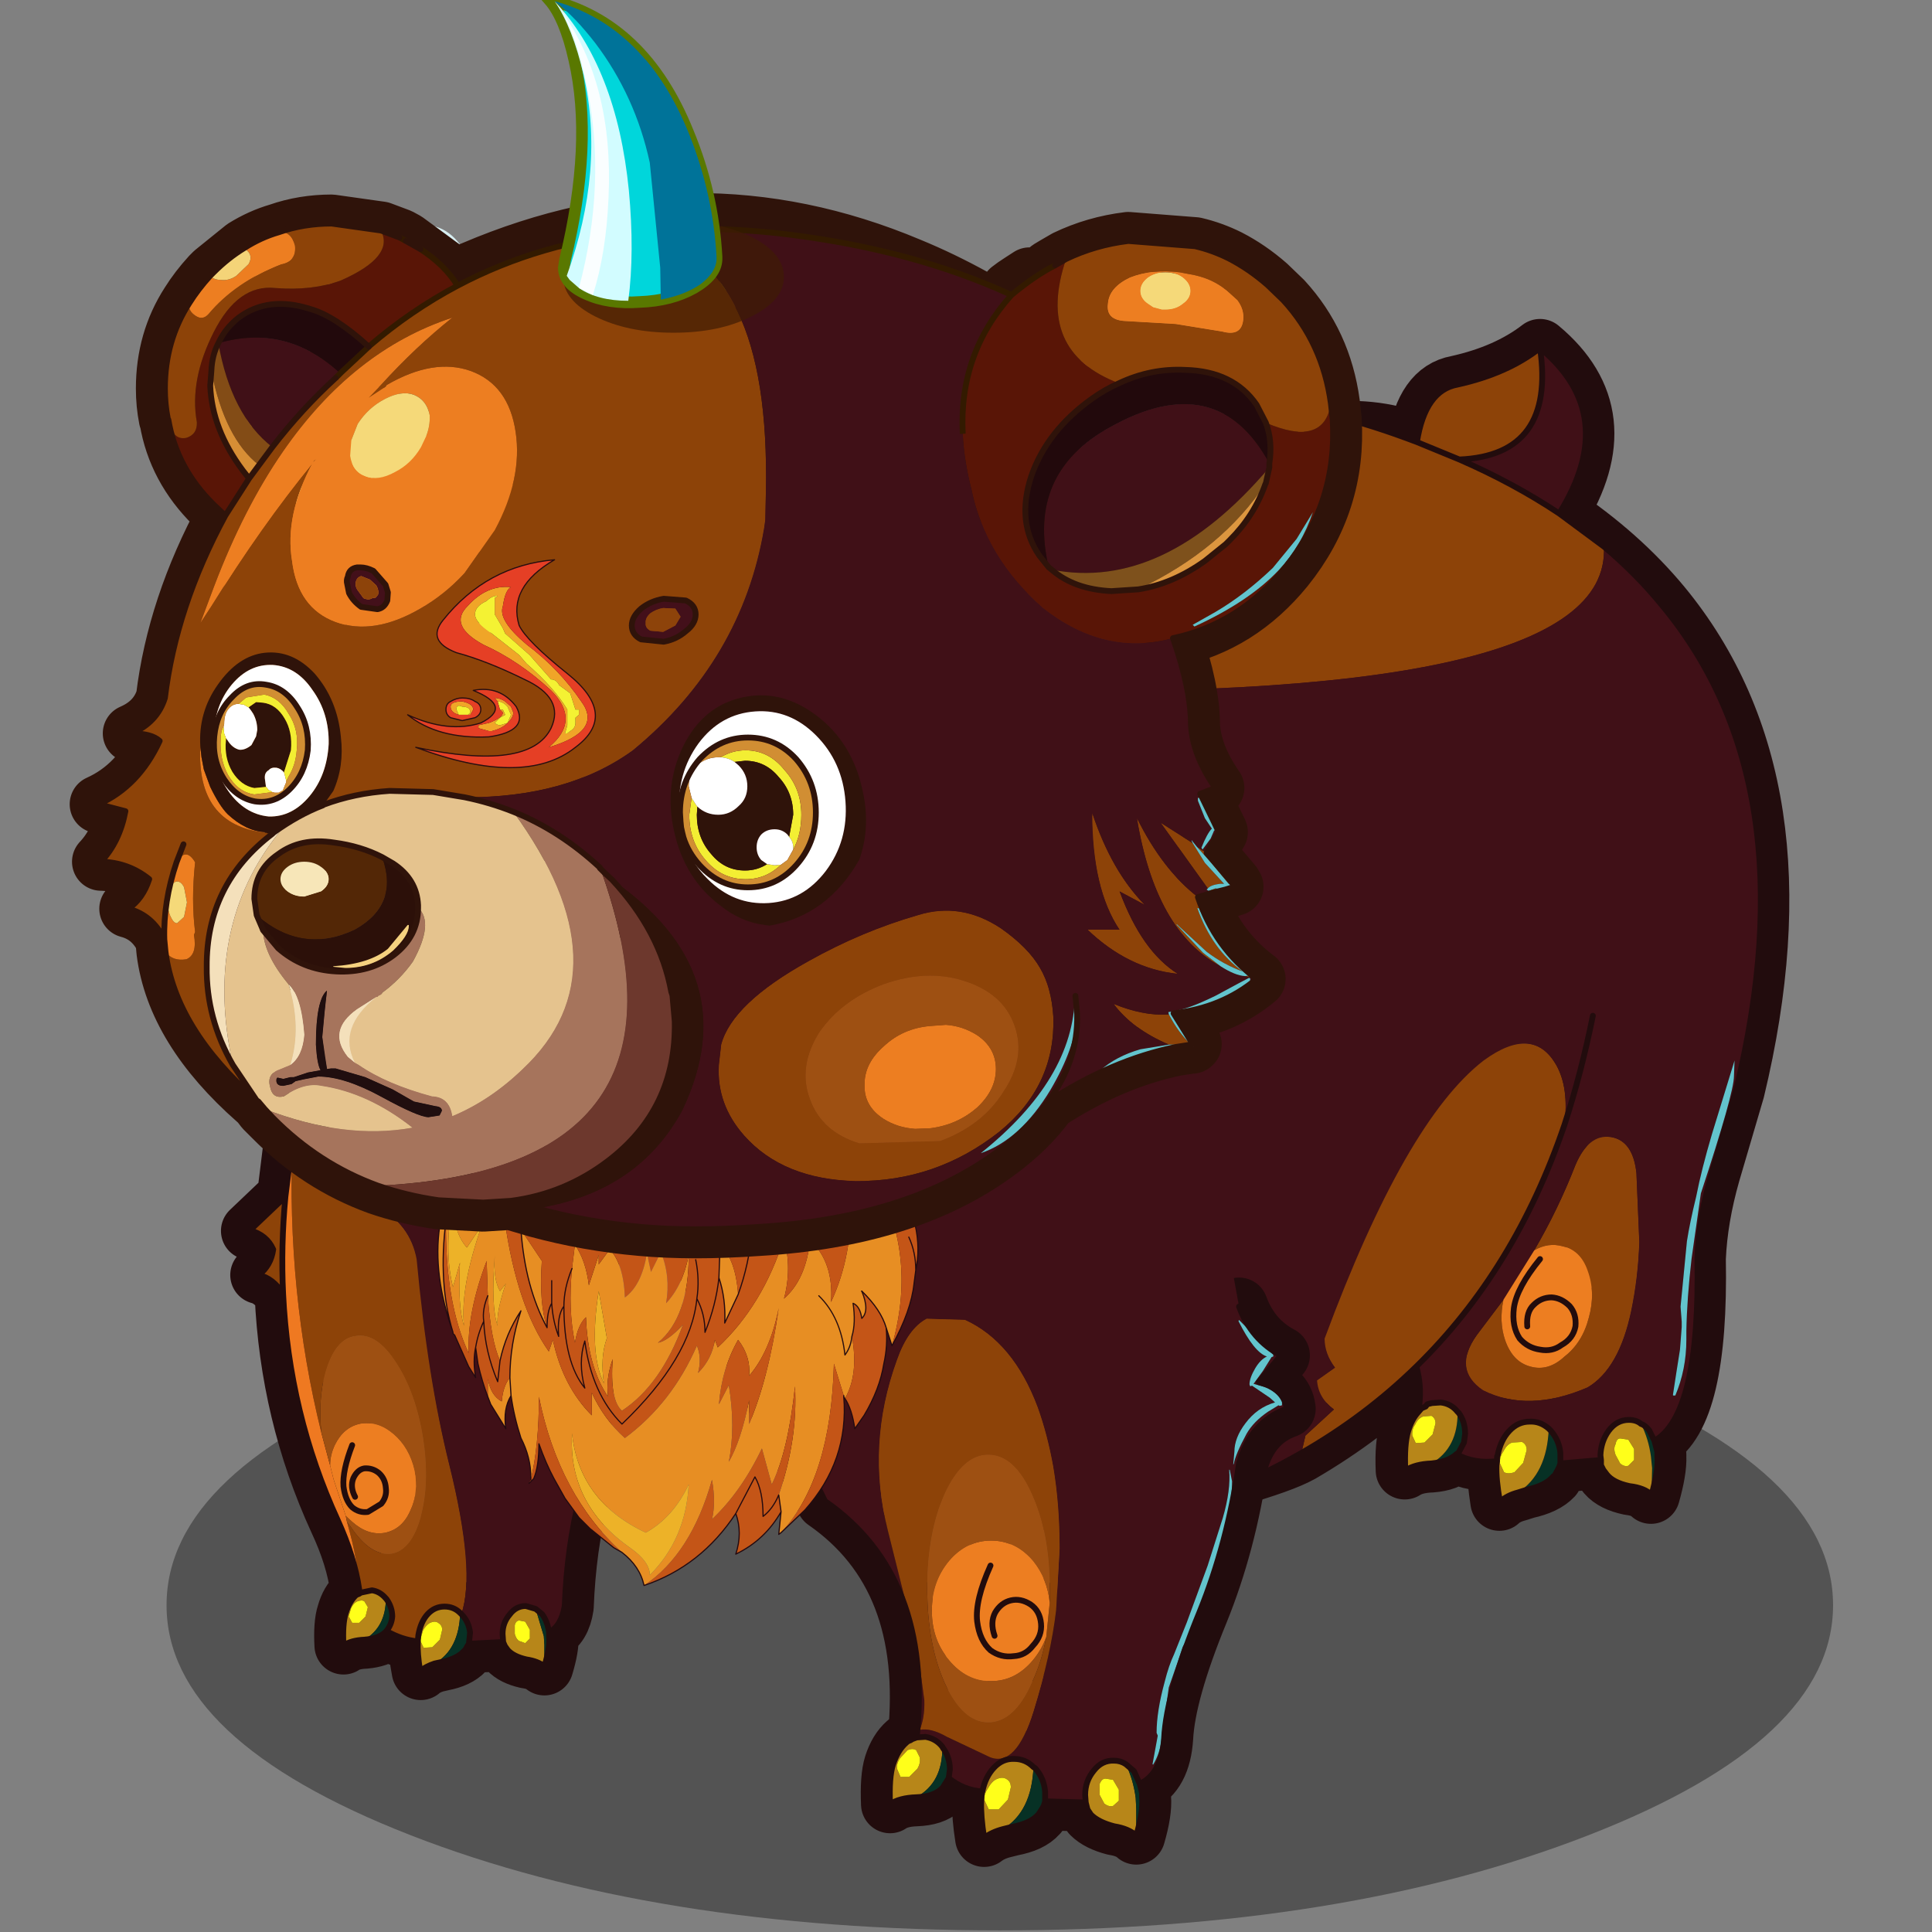 <svg xmlns:ffdec="https://www.free-decompiler.com/flash" xmlns:xlink="http://www.w3.org/1999/xlink" ffdec:objectType="frame" height="90" width="90" xmlns="http://www.w3.org/2000/svg"><rect width="100%" height="100%" fill="#808080" stroke="none"/><use ffdec:characterId="16" height="90.45" transform="translate(0 -.45)" width="90" xlink:href="#a"/><defs><g id="a" transform="translate(0 .45)"><use ffdec:characterId="5" height="90" width="90" xlink:href="#b"/><use ffdec:characterId="15" height="143.05" transform="matrix(.632 0 0 .632 3.24 -.474)" width="130" xlink:href="#c"/></g><g id="c" transform="translate(2.15 .75)"><use ffdec:characterId="6" height="56" transform="translate(5 94.35) scale(.856)" width="143.5" xlink:href="#d"/><use ffdec:characterId="7" height="105.05" transform="translate(40.796 23.51) scale(.856)" width="97.9" xlink:href="#e"/><use ffdec:characterId="8" height="76.4" transform="translate(40.01 72.21) scale(.856)" width="58.05" xlink:href="#f"/><use ffdec:characterId="9" height="50.7" transform="translate(9.01 81.91) scale(.856)" width="34.6" xlink:href="#g"/><use ffdec:characterId="10" height="37.15" transform="translate(24.957 85.107) scale(.856)" width="41.45" xlink:href="#h"/><use ffdec:characterId="11" height="109.25" transform="translate(-2.14 -.77) scale(.856)" width="111.3" xlink:href="#i"/><use ffdec:characterId="12" height="31.1" transform="translate(7.491 41.608) scale(.856)" width="57.3" xlink:href="#j"/></g><g id="e"><path d="M55.7 87.7q-4.4 4.3-9.9 7.5l.35-1.55 2.45-2.2q-1.35-1.05-1.45-2.55l1.6-1.1q-.95-1.2-.95-2.5 6.95-18.75 13.7-24 4.25-3.05 6.25.5 1.15 1.9.7 5.1Q64.2 79.4 55.7 87.7m.05-79.6q.7-4.45 3.5-4.95Q63.55 2.2 66.4 0q1.3 9.25-7 9.6l-3.65-1.5m10.1 69.65q2.05-3.55 3.55-7.4 1.15-2.75 3.05-2.4 1.9.3 2.2 3.1L74.9 77q-.05 3-.65 5.85-1.05 5.05-3.8 6.6-5.05 2.25-9 .3-2.6-1.75-.5-4.75l2.25-3.05q-.4 1.9.15 3.5.7 1.85 2.2 2.25 1.5.4 2.95-.85 1.5-1.2 2.05-3.35.6-2.15-.1-4-.6-1.75-2.15-2.2-1.2-.3-2.45.45" fill="#8d4308" fill-rule="evenodd" transform="translate(10.05 2.5)"/><path d="M66.4 0q6.9 5.75 1.6 14.25 5.25 3.5 8.9 7.9 12.7 15.4 6.35 41.75l-2.1 7.15q-1.1 3.85-1.25 7.35.25 13.45-3.7 15.7l-.45-.9-.7-.6q-.4-.3-1-.25-1.05-.05-1.75.9-.7.9-.75 2.1-.05.2.05.4l-3.5.3V96l.05-.8q-.15-1.15-.9-2l-.15-.1q-.7-.7-1.65-.65-1 0-1.75.8-.7.8-1 2.1v.15l-.05.35q-1.9.25-3.5-.6l.2-.15.45-.85.1-.7q0-1.05-.55-1.85l-.1-.1q-.55-.7-1.45-.8l-.75.05-.4.15-.15.15-.35.2-.3.3q.4-2-.15-3.95 8.5-8.3 12.75-20.8.45-3.2-.7-5.1-2-3.55-6.25-.5-6.75 5.25-13.7 24 0 1.3.95 2.5l-1.6 1.1q.1 1.5 1.45 2.55l-2.45 2.2-.35 1.55q-3.15 1.75-16.95 4.85-45.95-5.5-33.9-50.9Q11.3 9.3 47.4 7.25q4.45-.65 8.35.85l3.65 1.5q8.3-.35 7-9.6M68 14.25q-3.9-2.6-8.6-4.65 4.7 2.05 8.6 4.65M83 62.7l.1-1.35-1.95 6.35q-.85 3-1.35 5.35-.55 2.25-.75 3.85l-.6 5.7.1 1.25-.05.45-.1 1.95-.3 1.9-.3 1.95v.15h.1l.1-.05q1-2.2 1-4.8l-.05-.75.45-6.2.8-5.65Q83 64.2 83 62.7m-12.1-5.2q-.95 4.95-2.45 9.4 1.5-4.45 2.45-9.4m-7.7 24.45L60.95 85q-2.1 3 .5 4.75 3.95 1.95 9-.3 2.75-1.55 3.8-6.6.6-2.85.65-5.85l-.25-5.95q-.3-2.8-2.2-3.1-1.9-.35-3.05 2.4-1.5 3.85-3.55 7.4l-2.65 4.2" fill="#401017" fill-rule="evenodd" transform="translate(10.05 2.5)"/><path d="M83 62.7q0 1.5-2.8 10.1l-.8 5.65-.45 6.2.05.75q0 2.6-1 4.8l-.1.05h-.1v-.15l.3-1.95.3-1.9.1-1.95.05-.45-.1-1.25.6-5.7q.2-1.6.75-3.85.5-2.35 1.35-5.35l1.95-6.35-.1 1.35" fill="#63c4cd" fill-rule="evenodd" transform="translate(10.05 2.5)"/><path d="m76.2 94.1.1.2.15.75.05.25v.15q.05 1.2-.55 3.3l.05-2.3-.1-.95q-.2-1.55-.85-2.9l.7.6.45.9m-8.1 1.95-.1.3-.1.2-.3.55-.05.1q-.7.75-2.3 1.1l-.8.25q2.5-1.55 2.65-5.45l.15.1q.75.85.9 2l-.05.8v.05m-8.95-.8q-.7.7-2.1.8 2.25-1.35 2.2-4.45l.1.1q.55.8.55 1.85l-.1.7-.45.85-.2.15" fill="#073125" fill-rule="evenodd" transform="translate(10.05 2.5)"/><path d="M75.95 98.75q-.6-.6-1.85-.75-1.4-.3-2-1l-.3-.4-.15-.35-.05-.25v-.25q-.1-.2-.05-.4.05-1.2.75-2.1.7-.95 1.75-.9.6-.05 1 .25.65 1.35.85 2.9l.1.95-.05 2.3m-11.5-.2q-.95.25-1.55.8-.3-1.95-.3-3.15l.05-.35.05-.35v-.15q.3-1.3 1-2.1.75-.8 1.75-.8.95-.05 1.65.65-.15 3.9-2.65 5.45m-7.4-2.5q-1.45.05-2.3.6-.1-2.3.3-3.4.3-1 .8-1.6l.3-.3.35-.2.15-.15.4-.15.75-.05q.9.1 1.45.8.05 3.1-2.2 4.45m0-4.1-.75.05q-.45.15-.7.7-.3.4-.2.95 0 .4.3.65l.75-.05.7-.7.2-.95q0-.45-.3-.65m8.15 2.95q0-.55-.4-.7l-.85.05q-.45.2-.75.75-.35.5-.3 1.05l.35.8h.9l.75-.85q.35-.6.3-1.1m9.25.85v-.95l-.5-.8-.6-.1q-.35-.05-.5.45-.15.45 0 .95l.4.75q.35.3.7.2l.5-.5" fill="#b78619" fill-rule="evenodd" transform="translate(10.05 2.5)"/><path d="M57.05 91.95q.3.2.3.65l-.2.95-.7.7-.75.05q-.3-.25-.3-.65-.1-.55.2-.95.25-.55.7-.7l.75-.05m8.15 2.95q.05.5-.3 1.1l-.75.85h-.9l-.35-.8q-.05-.55.3-1.05.3-.55.75-.75l.85-.05q.4.15.4.7m9.25.85-.5.5q-.35.1-.7-.2l-.4-.75q-.15-.5 0-.95.15-.5.5-.45l.6.1.5.8v.95" fill="#ffff1a" fill-rule="evenodd" transform="translate(10.05 2.5)"/><path d="M65.85 77.75q1.25-.75 2.45-.45 1.55.45 2.15 2.2.7 1.85.1 4-.55 2.15-2.05 3.35-1.45 1.25-2.95.85-1.5-.4-2.2-2.25-.55-1.6-.15-3.5l2.65-4.2m.55.7q-2 2.5-2.3 4.2-.2 1.6.5 2.6.7.85 1.8 1 1 .25 1.85-.4.95-.6 1.15-1.6.15-1.05-.5-1.75t-1.55-.75q-.85 0-1.5.65-.7.6-.6 1.8-.1-1.2.6-1.8.65-.65 1.5-.65.9.05 1.55.75t.5 1.75q-.2 1-1.15 1.6-.85.65-1.85.4-1.1-.15-1.8-1-.7-1-.5-2.6.3-1.7 2.3-4.2" fill="#ed7e21" fill-rule="evenodd" transform="translate(10.05 2.5)"/><path d="M76.45 2.5q6.9 5.75 1.6 14.25 5.25 3.5 8.9 7.9 12.7 15.4 6.35 41.75l-2.1 7.15q-1.1 3.85-1.25 7.35.25 13.45-3.7 15.7l.1.2.15.75.05.25v.15q.05 1.2-.55 3.3-.6-.6-1.85-.75-1.4-.3-2-1l-.3-.4-.15-.35-.05-.25v-.25l-3.5.3-.1.3-.1.2-.3.55-.05.1q-.7.75-2.3 1.1l-.8.25q-.95.25-1.55.8-.3-1.95-.3-3.15l.05-.35q-1.9.25-3.5-.6-.7.7-2.1.8-1.45.05-2.3.6-.1-2.3.3-3.4.3-1 .8-1.6.4-2-.15-3.95-4.4 4.3-9.9 7.5-3.15 1.75-16.95 4.85-45.95-5.5-33.9-50.9Q21.35 11.8 57.45 9.75q4.45-.65 8.35.85.7-4.45 3.5-4.95 4.3-.95 7.15-3.15 1.3 9.25-7 9.6 4.7 2.05 8.6 4.65M65.8 10.6l3.65 1.5m9.05 57.3q1.5-4.45 2.45-9.4M65.9 94.15l.3-.3.35-.2.15-.15.4-.15.75-.05q.9.1 1.45.8l.1.1q.55.8.55 1.85l-.1.7-.45.85-.2.15m6.1-11.05q-.1-1.2.6-1.8.65-.65 1.5-.65.9.05 1.55.75t.5 1.75q-.2 1-1.15 1.6-.85.65-1.85.4-1.1-.15-1.8-1-.7-1-.5-2.6.3-1.7 2.3-4.2m-3.75 17.4.05-.35v-.15q.3-1.3 1-2.1.75-.8 1.75-.8.95-.05 1.65.65l.15.1q.75.85.9 2l-.05.8v.05m6.95-3.45q-.4-.3-1-.25-1.05-.05-1.75.9-.7.9-.75 2.1-.05.2.05.4m4.6-1.65-.45-.9-.7-.6m-19.35-4.9q8.5-8.3 12.75-20.8" fill="none" stroke="#220c0d" stroke-linecap="round" stroke-linejoin="round" stroke-width="5"/><path d="M55.75 87.7q-4.4 4.3-9.9 7.45l.35-1.5 2.45-2.25q-1.35-1-1.45-2.5l1.55-1.1q-.9-1.2-.9-2.5 6.95-18.75 13.7-23.95 4.25-3.1 6.25.4 1.1 1.95.7 5.15-4.25 12.5-12.75 20.8M15.6 29.4Q24.95 9 49.05 5.95q2.8.65 6.75 2.15.7-4.45 3.5-4.95Q63.6 2.2 66.4 0q1.35 9.25-6.95 9.6 4.7 2.05 8.6 4.65l3.85 2.85q.75 13.85-56.3 12.3M59.45 9.6 55.8 8.1l3.65 1.5m6.45 68.1q2.05-3.5 3.55-7.35 1.15-2.7 3.05-2.4 1.9.3 2.2 3.1l.25 5.95q-.1 3-.7 5.9-1.05 5-3.75 6.6-5.1 2.2-9 .25-2.65-1.8-.55-4.75l2.3-3.05q-.4 1.9.15 3.5.65 1.85 2.15 2.25 1.55.45 2.95-.85 1.55-1.2 2.1-3.35.6-2.15-.1-4.05-.6-1.75-2.15-2.1-1.25-.35-2.45.35" fill="#8d4308" fill-rule="evenodd" transform="translate(10.05 2.5)"/><path d="m83.1 62.7.05-1.35-1.95 6.35q-.9 3.05-1.35 5.35-.55 2.25-.8 3.85l-.55 5.65.1 1.3v.45l-.15 1.95-.3 1.9-.3 1.95v.1h.2q.95-2.25.95-4.8v-.75q.05-2.8.45-6.25l.8-5.6q2.85-8.65 2.85-10.1M71.9 17.1q2.8 2.35 5 5.05 12.75 15.35 6.4 41.7l-2.1 7.2q-1.15 3.85-1.25 7.35.25 13.45-3.7 15.7l-.45-.9q-.35-.45-.7-.55-.4-.35-1.05-.35-1.05 0-1.75.95-.65.9-.7 2.1l.05.4-3.5.3v-.9q-.1-1.1-.85-1.95l-.15-.15q-.75-.65-1.65-.6-1 0-1.75.8t-1 2.1l-.05.1v.4q-1.95.25-3.5-.6l.2-.15.45-.85.1-.75q0-1.05-.55-1.8l-.1-.1q-.55-.7-1.45-.8l-.75.05-.4.1-.15.2-.35.15-.3.35q.4-2-.15-3.95 8.5-8.3 12.75-20.8 1.45-4.45 2.45-9.4-1 4.95-2.45 9.4.4-3.2-.7-5.15-2-3.5-6.25-.4-6.75 5.2-13.7 23.95 0 1.3.9 2.5l-1.55 1.1q.1 1.5 1.45 2.5l-2.45 2.25-.35 1.5q-3.15 1.8-6.65 3.25L.05 63.55 15.6 29.4q57.05 1.55 56.3-12.3M66.4 0q6.95 5.75 1.65 14.25-3.9-2.6-8.6-4.65 8.3-.35 6.95-9.6m-3.15 81.95L60.95 85q-2.1 2.95.55 4.75 3.9 1.95 9-.25 2.7-1.6 3.75-6.6.6-2.9.7-5.9l-.25-5.95q-.3-2.8-2.2-3.1-1.9-.3-3.05 2.4-1.5 3.85-3.55 7.35l-2.65 4.25" fill="#401017" fill-rule="evenodd" transform="translate(10.05 2.5)"/><path d="M83.1 62.7q0 1.45-2.85 10.1l-.8 5.6q-.4 3.45-.45 6.25v.75q0 2.55-.95 4.8h-.2v-.1l.3-1.95.3-1.9.15-1.95v-.45l-.1-1.3.55-5.65q.25-1.6.8-3.85.45-2.3 1.35-5.35l1.95-6.35-.05 1.35" fill="#63c4cd" fill-rule="evenodd" transform="translate(10.05 2.5)"/><path d="m76.25 94.1.05.2.2.75v.4q.1 1.2-.5 3.3l.05-2.3-.1-1q-.2-1.5-.85-2.8.35.1.7.55l.45.9m-8.1 1.95-.1.3-.1.2-.3.55-.1.05q-.65.8-2.25 1.15l-.8.25q2.5-1.6 2.65-5.5l.15.15q.75.85.85 1.95v.9m-8.95-.8q-.7.65-2.15.8 2.3-1.35 2.25-4.45l.1.1q.55.75.55 1.8l-.1.75-.45.85-.2.15" fill="#073125" fill-rule="evenodd" transform="translate(10.05 2.5)"/><path d="M76 98.75q-.6-.6-1.9-.75-1.4-.3-1.95-1l-.3-.4-.2-.4v-.45l-.05-.4q.05-1.2.7-2.1.7-.95 1.75-.95.65 0 1.05.35.65 1.3.85 2.8l.1 1-.05 2.3m-11.5-.2q-.95.25-1.55.8-.35-1.95-.3-3.15l.05-.35v-.4l.05-.1q.25-1.3 1-2.1t1.75-.8q.9-.05 1.65.6-.15 3.9-2.65 5.5m-7.45-2.5q-1.4.05-2.25.6-.1-2.25.25-3.4.3-1 .85-1.6l.3-.35.35-.15.15-.2.4-.1.75-.05q.9.1 1.45.8.05 3.1-2.25 4.45m.35-3.45q0-.45-.35-.65l-.7.05q-.45.15-.7.7-.3.4-.25.95l.3.65.75-.05.7-.7.25-.95m7.85 2.3q0-.5-.4-.7l-.85.05q-.45.15-.75.75-.35.5-.3 1.05l.35.75q.35.2.9 0l.75-.8.3-1.1m9.25.85v-.95L74 94l-.65-.1q-.35-.05-.45.5-.2.35 0 .9l.4.75q.35.3.7.2l.5-.5" fill="#b78619" fill-rule="evenodd" transform="translate(10.05 2.5)"/><path d="m57.4 92.6-.25.95-.7.7-.75.05-.3-.65q-.05-.55.25-.95.25-.55.7-.7l.7-.05q.35.2.35.65m7.85 2.3-.3 1.1-.75.8q-.55.2-.9 0l-.35-.75q-.05-.55.3-1.05.3-.6.75-.75l.85-.05q.4.2.4.7m9.25.85-.5.5q-.35.1-.7-.2l-.4-.75q-.2-.55 0-.9.1-.55.45-.5l.65.1.5.8v.95" fill="#ffff1a" fill-rule="evenodd" transform="translate(10.05 2.5)"/><path d="M65.9 77.7q1.2-.7 2.45-.35 1.55.35 2.15 2.1.7 1.9.1 4.05-.55 2.15-2.1 3.35-1.4 1.3-2.95.85-1.5-.4-2.15-2.25-.55-1.6-.15-3.5l2.65-4.25m.5.75q-2 2.45-2.25 4.2-.2 1.6.5 2.65.7.8 1.75.95 1.05.2 1.85-.4 1-.55 1.2-1.6.1-1.05-.5-1.75-.7-.7-1.55-.75-.9 0-1.55.65-.65.6-.55 1.85-.1-1.25.55-1.85.65-.65 1.55-.65.85.05 1.55.75.6.7.5 1.75-.2 1.05-1.2 1.6-.8.6-1.85.4-1.05-.15-1.75-.95-.7-1.05-.5-2.65.25-1.75 2.25-4.2" fill="#ed7e21" fill-rule="evenodd" transform="translate(10.05 2.5)"/><path d="M81.95 19.6q2.8 2.35 5 5.05Q99.7 40 93.35 66.35l-2.1 7.2Q90.1 77.4 90 80.9q.25 13.45-3.7 15.7l.05.2.2.75v.4q.1 1.2-.5 3.3-.6-.6-1.9-.75-1.4-.3-1.95-1l-.3-.4-.2-.4v-.45l-3.5.3-.1.3-.1.2-.3.55-.1.05q-.65.8-2.25 1.15l-.8.25q-.95.25-1.55.8-.35-1.95-.3-3.15l.05-.35q-1.95.25-3.5-.6-.7.65-2.15.8-1.4.05-2.25.6-.1-2.25.25-3.4.3-1 .85-1.6.4-2-.15-3.95-4.4 4.3-9.9 7.45-3.15 1.8-6.65 3.25L10.1 66.05 25.65 31.9Q35 11.5 59.1 8.45q2.8.65 6.75 2.15.7-4.45 3.5-4.95 4.3-.95 7.1-3.15 6.95 5.75 1.65 14.25l3.85 2.85m-16.1-9 3.65 1.5q8.3-.35 6.95-9.6m-6.95 9.6q4.7 2.05 8.6 4.65m.45 52.65Q80 64.95 81 60m-2.45 9.4Q74.3 81.9 65.8 90.2m.15 3.95.3-.35.35-.15.15-.2.4-.1.75-.05q.9.1 1.45.8l.1.1q.55.75.55 1.8l-.1.75-.45.85-.2.15m6.1-11q-.1-1.25.55-1.85.65-.65 1.55-.65.85.05 1.55.75.6.7.5 1.75-.2 1.05-1.2 1.6-.8.6-1.85.4-1.05-.15-1.75-.95-.7-1.05-.5-2.65.25-1.75 2.25-4.2m-3.7 17.4v-.4l.05-.1q.25-1.3 1-2.1t1.75-.8q.9-.05 1.65.6l.15.15q.75.85.85 1.95v.9m6.95-3.4q-.4-.35-1.05-.35-1.05 0-1.75.95-.65.9-.7 2.1l.05.4m4.6-1.65-.45-.9q-.35-.45-.7-.55" fill="none" stroke="#220c0d" stroke-linecap="round" stroke-linejoin="round" stroke-width=".5"/></g><g id="f"><path d="m48.95 26.8-.05.1q1.35 2.7 2.45 3.05-.55.25-1 1-.5.85-.5 1.4l.05.15h.1l.05-.05 1.55 1.05.45.4q-1.55.45-2.55 1.8-.95 1.25-.95 2.45l-.1 1.1.05-.05q.15-.85 1.1-2.6.6-1.05 1.85-1.9l.9-.55.1.05.2-.05v-.35q-.15-.55-1.25-1.15l-1.2-.35.8-1.1.75-1.2.15-.05v-.15l-2.95-3m0-1.15q1.05 2.85 3.6 4.2l-1.9 2.3q2.2.6 2.4 2.3-3.1 1.1-4.1 4.7-1 6.9-3.4 12.8Q42.7 58.9 42.5 62.8q-.2 3.05-2.1 3.95l-.5-1.1-.7-.6q-.45-.3-1-.3-1.05-.05-1.75.85-.75.9-.75 2.1l.05.65-3.5-.1v-.85q-.1-1.15-.85-2l-.15-.1q-.7-.7-1.65-.7-1-.05-1.75.75t-1 2.05q-1.6-.1-2.9-1.15l.1-.75q0-1.05-.6-1.85l-.05-.1q-.55-.7-1.45-.85l-.75.05q1.4-13.9-7.9-20.35L0 15.35 35.55 0 46.6 12.75l2.35 12.9m-.8 14.05h-.05q.15 1.75-.55 4.15l-1.3 4.1-1.8 4.9-1.1 2.75q-.45.95-.8 2.35-.7 2.55-.7 4.4l.1.25-.45 2.45.05.05q.55-.9.7-2l.1-.95.25-1.55.3-2.15.75-2.15.45-1.35q1.55-2.55 2.5-6.4l1.15-3.9q.6-2.3.6-3.95l-.2-1m-26.1-13q-1.6.85-2.55 3.55-2.65 7.3-.8 14.65l1.7 6.8 1.05 4.85.4 3q.05 1.5-.4 2.55.95-.2 2.35.6l3.7 1.75q2.25.9 3.75-3.95 1.5-4.85 1.95-8.7l.3-5.3q0-3.8-.55-7.05-.5-2.8-1.35-5.15-2.1-5.6-6.25-7.5l-3.3-.1" fill="#401017" fill-rule="evenodd" transform="translate(2.5 2.5)"/><path d="m48.95 26.8 2.95 3v.15l-.15.05-.75 1.2-.8 1.1 1.2.35q1.1.6 1.25 1.15v.35l-.2.05-.1-.05-.9.55q-1.25.85-1.85 1.9-.95 1.75-1.1 2.6l-.05.05.1-1.1q0-1.2.95-2.45 1-1.35 2.55-1.8l-.45-.4-1.55-1.05-.05.05h-.1l-.05-.15q0-.55.5-1.4.45-.75 1-1-1.1-.35-2.45-3.05l.05-.1m-.8 12.9.2 1q0 1.65-.6 3.95l-1.15 3.9q-.95 3.85-2.5 6.4l-.45 1.35-.75 2.15-.3 2.15-.25 1.55-.1.95q-.15 1.1-.7 2l-.05-.05.45-2.45-.1-.25q0-1.85.7-4.4.35-1.4.8-2.35l1.1-2.75 1.8-4.9 1.3-4.1q.7-2.4.55-4.15h.05" fill="#63c4cd" fill-rule="evenodd" transform="translate(2.5 2.5)"/><path d="m22.05 26.7 3.3.1q4.15 1.9 6.25 7.5.85 2.35 1.35 5.15.55 3.25.55 7.05l-.3 5.3q-.45 3.85-1.95 8.7t-3.75 3.95l-3.7-1.75q-1.4-.8-2.35-.6.45-1.05.4-2.55l-.4-3-1.05-4.85-1.7-6.8q-1.85-7.35.8-14.65.95-2.7 2.55-3.55m10.6 24.45V49.9q0-4.75-1.55-8.15-1.5-3.35-3.75-3.35-2.2 0-3.75 3.35-1.5 3.4-1.5 8.15 0 4.8 1.5 8.15 1.55 3.4 3.75 3.4 2.25 0 3.75-3.4.85-1.75 1.25-3.95l.3-2.95" fill="#8d4308" fill-rule="evenodd" transform="translate(2.5 2.5)"/><path d="M32.35 54.1q-.4 2.2-1.25 3.95-1.5 3.4-3.75 3.4-2.2 0-3.75-3.4-1.5-3.35-1.5-8.15 0-4.75 1.5-8.15 1.55-3.35 3.75-3.35 2.25 0 3.75 3.35 1.55 3.4 1.55 8.15v1.25q-.2-2.05-1.45-3.6-1.5-1.75-3.6-1.75T24 47.55q-1.5 1.8-1.5 4.3T24 56.1q1.5 1.8 3.6 1.8t3.6-1.8q.75-.9 1.15-2" fill="#9e5012" fill-rule="evenodd" transform="translate(2.5 2.5)"/><path d="M32.35 54.1q-.4 1.1-1.15 2-1.5 1.8-3.6 1.8T24 56.1q-1.5-1.75-1.5-4.25t1.5-4.3q1.5-1.75 3.6-1.75t3.6 1.75q1.25 1.55 1.45 3.6l-.3 2.95m-4.8-6.15q-1.35 3-1.15 4.8.2 1.65 1.15 2.5.9.65 2 .5 1-.05 1.65-.9.8-.85.7-1.9-.1-1.1-.9-1.65-.85-.55-1.7-.35-.85.2-1.35 1.05-.45.85-.05 2-.4-1.15.05-2 .5-.85 1.35-1.05.85-.2 1.7.35.8.55.9 1.65.1 1.05-.7 1.9-.65.85-1.65.9-1.1.15-2-.5-.95-.85-1.15-2.5-.2-1.8 1.15-4.8" fill="#ed7e21" fill-rule="evenodd" transform="translate(2.5 2.5)"/><path d="m21.2 62.75.75-.05q.9.15 1.45.85.05 3.1-2.25 4.35-1.45.05-2.25.6-.1-2.3.25-3.4.4-1.25 1.15-1.9.15-.15.35-.2l.15-.1.4-.15m5.65 4.65q.25-1.25 1-2.05.75-.8 1.75-.75.95 0 1.65.7-.15 3.85-2.65 5.35-.95.25-1.6.75-.3-1.9-.25-3.15l.05-.7.05-.15m8.9.95-.05-.65q0-1.2.75-2.1.7-.9 1.75-.85.55 0 1 .3.65 1.35.85 2.9l.05.95v2.3q-.65-.6-1.9-.8-1.35-.35-2-1l-.3-.45-.1-.4-.05-.2m2.35-1.95-.6-.1q-.35-.05-.55.45v.95l.4.75q.4.3.75.2l.5-.45v-.95l-.5-.85m-9.15-.05q-.35-.25-.9 0-.4.2-.7.75-.35.5-.35 1l.4.85h.85l.8-.85.25-1.05q0-.5-.35-.7m-9.15-.2h.75l.7-.7q.3-.5.2-1l-.3-.6q-.3-.2-.75 0l-.65.7q-.3.45-.25.9l.3.7" fill="#b78619" fill-rule="evenodd" transform="translate(2.5 2.5)"/><path d="M28.95 66.35q.35.2.35.7l-.25 1.05-.8.85h-.85l-.4-.85q0-.5.35-1 .3-.55.7-.75.55-.25.9 0m9.15.05.5.85v.95l-.5.45q-.35.1-.75-.2l-.4-.75v-.95q.2-.5.55-.45l.6.1m-18.3-.25-.3-.7q-.05-.45.25-.9l.65-.7q.45-.2.75 0l.3.6q.1.5-.2 1l-.7.7h-.75" fill="#ffff1a" fill-rule="evenodd" transform="translate(2.5 2.5)"/><path d="m23.4 63.55.05.1q.6.8.6 1.85l-.1.75-.5.8-.15.15q-.7.65-2.15.7 2.3-1.25 2.25-4.35m7.85 1.75.15.1q.75.85.85 2v.85l-.1.35-.1.2-.35.55-.05.05q-.65.75-2.25 1.05l-.8.2q2.5-1.5 2.65-5.35m7.95-.25.7.6.5 1.1.2.8v.4q.1 1.2-.5 3.25v-2.3l-.05-.95q-.2-1.55-.85-2.9" fill="#073125" fill-rule="evenodd" transform="translate(2.5 2.5)"/><path d="M42.9 69.25q1.9-.9 2.1-3.95.2-3.9 3.05-10.85 2.4-5.9 3.4-12.8 1-3.6 4.1-4.7-.2-1.7-2.4-2.3l1.9-2.3q-2.55-1.35-3.6-4.2M38.05 2.5 2.5 17.85 15.8 44.9q9.3 6.45 7.9 20.35l.75-.05q.9.15 1.45.85l.05.1q.6.8.6 1.85l-.1.75q1.3 1.05 2.9 1.15.25-1.25 1-2.05.75-.8 1.75-.75.95 0 1.65.7l.15.1q.75.85.85 2v.85l3.5.1-.05-.65q0-1.2.75-2.1.7-.9 1.75-.85.55 0 1 .3l.7.6.5 1.1.2.8v.4q.1 1.2-.5 3.25-.65-.6-1.9-.8-1.35-.35-2-1l-.3-.45-.1-.4-.05-.2M30.4 56.5q-.4-1.15.05-2 .5-.85 1.35-1.05.85-.2 1.7.35.8.55.9 1.65.1 1.05-.7 1.9-.65.85-1.65.9-1.1.15-2-.5-.95-.85-1.15-2.5-.2-1.8 1.15-4.8m-6.4 19.95q-1.45.05-2.25.6-.1-2.3.25-3.4.4-1.25 1.15-1.9.15-.15.35-.2l.15-.1.4-.15m2.75 3.5-.5.8-.15.15q-.7.65-2.15.7m7.45 2.75q-.95.25-1.6.75-.3-1.9-.25-3.15l.05-.7.05-.15m5.4.85-.1.35-.1.2-.35.55-.05.05q-.65.75-2.25 1.05l-.8.2" fill="none" stroke="#220c0d" stroke-linecap="round" stroke-linejoin="round" stroke-width="5"/><path d="m48.95 26.8-.05.1q1.35 2.7 2.45 3.05-.55.25-1 1-.5.85-.5 1.4l.05.15h.1l.05-.05 1.55 1.05.45.4q-1.55.45-2.55 1.8-.95 1.25-.95 2.45l-.1 1.1.05-.05q.15-.85 1.1-2.6.6-1.05 1.85-1.9l.9-.55.1.05.2-.05v-.35q-.15-.55-1.25-1.15l-1.2-.35.8-1.1.75-1.2.15-.05v-.15l-2.95-3m0-1.15q1.05 2.85 3.6 4.2l-1.9 2.3q2.2.6 2.4 2.3-3.1 1.1-4.1 4.7-1 6.9-3.4 12.8Q42.7 58.9 42.5 62.8q-.2 3.05-2.1 3.95l-.5-1.1-.7-.6q-.45-.3-1-.3-1.05-.05-1.75.85-.75.9-.75 2.1l.05.65-3.5-.1v-.85q-.1-1.15-.85-2l-.15-.1q-.7-.7-1.65-.7-1-.05-1.75.75t-1 2.05q-1.6-.1-2.9-1.15l.1-.75q0-1.05-.6-1.85l-.05-.1q-.55-.7-1.45-.85l-.75.05q1.4-13.9-7.9-20.35L0 15.35 35.55 0 46.6 12.75l2.35 12.9m-.8 14.05h-.05q.15 1.75-.55 4.15l-1.3 4.1-1.8 4.9-1.1 2.75q-.45.95-.8 2.35-.7 2.55-.7 4.4l.1.25-.45 2.45.05.05q.55-.9.7-2l.1-.95.25-1.55.3-2.15.75-2.15.45-1.35q1.55-2.55 2.5-6.4l1.15-3.9q.6-2.3.6-3.95l-.2-1m-22.8-12.9-3.3-.1q-1.6.85-2.55 3.55-2.65 7.3-.8 14.65l1.7 6.8 1.05 4.85.4 3q.05 1.5-.4 2.55.95-.2 2.35.6l3.7 1.75q2.25.9 3.75-3.95 1.5-4.85 1.95-8.7l.3-5.3q0-3.8-.55-7.05-.5-2.8-1.35-5.15-2.1-5.6-6.25-7.5" fill="#401017" fill-rule="evenodd" transform="translate(2.5 2.5)"/><path d="m48.95 26.8 2.95 3v.15l-.15.05-.75 1.2-.8 1.1 1.2.35q1.1.6 1.25 1.15v.35l-.2.05-.1-.05-.9.55q-1.25.85-1.85 1.9-.95 1.75-1.1 2.6l-.05.05.1-1.1q0-1.2.95-2.45 1-1.35 2.55-1.8l-.45-.4-1.55-1.05-.05.05h-.1l-.05-.15q0-.55.5-1.4.45-.75 1-1-1.1-.35-2.45-3.05l.05-.1m-.8 12.9.2 1q0 1.65-.6 3.95l-1.15 3.9q-.95 3.85-2.5 6.4l-.45 1.35-.75 2.15-.3 2.15-.25 1.55-.1.95q-.15 1.1-.7 2l-.05-.05.45-2.45-.1-.25q0-1.85.7-4.4.35-1.4.8-2.35l1.1-2.75 1.8-4.9 1.3-4.1q.7-2.4.55-4.15h.05" fill="#63c4cd" fill-rule="evenodd" transform="translate(2.5 2.5)"/><path d="M25.35 26.8q4.15 1.9 6.25 7.5.85 2.35 1.35 5.15.55 3.25.55 7.05l-.3 5.3q-.45 3.85-1.95 8.7t-3.75 3.95l-3.7-1.75q-1.4-.8-2.35-.6.45-1.05.4-2.55l-.4-3-1.05-4.85-1.7-6.8q-1.85-7.35.8-14.65.95-2.7 2.55-3.55l3.3.1m7.3 24.35V49.9q0-4.75-1.55-8.15-1.5-3.35-3.75-3.35-2.2 0-3.75 3.35-1.5 3.4-1.5 8.15 0 4.8 1.5 8.15 1.55 3.4 3.75 3.4 2.25 0 3.75-3.4.85-1.75 1.25-3.95l.3-2.95" fill="#8d4308" fill-rule="evenodd" transform="translate(2.5 2.5)"/><path d="M32.65 51.15q-.2-2.05-1.45-3.6-1.5-1.75-3.6-1.75T24 47.55q-1.5 1.8-1.5 4.3T24 56.1q1.5 1.8 3.6 1.8t3.6-1.8q.75-.9 1.15-2-.4 2.2-1.25 3.95-1.5 3.4-3.75 3.4-2.2 0-3.75-3.4-1.5-3.35-1.5-8.15 0-4.75 1.5-8.15 1.55-3.35 3.75-3.35 2.25 0 3.75 3.35 1.55 3.4 1.55 8.15v1.25" fill="#9e5012" fill-rule="evenodd" transform="translate(2.5 2.5)"/><path d="M32.35 54.1q-.4 1.1-1.15 2-1.5 1.8-3.6 1.8T24 56.1q-1.5-1.75-1.5-4.25t1.5-4.3q1.5-1.75 3.6-1.75t3.6 1.75q1.25 1.55 1.45 3.6l-.3 2.95m-4.8-6.15q-1.35 3-1.15 4.8.2 1.65 1.15 2.5.9.65 2 .5 1-.05 1.65-.9.8-.85.7-1.9-.1-1.1-.9-1.65-.85-.55-1.7-.35-.85.2-1.35 1.05-.45.85-.05 2-.4-1.15.05-2 .5-.85 1.35-1.05.85-.2 1.7.35.8.55.9 1.65.1 1.05-.7 1.9-.65.85-1.65.9-1.1.15-2-.5-.95-.85-1.15-2.5-.2-1.8 1.15-4.8" fill="#ed7e21" fill-rule="evenodd" transform="translate(2.5 2.5)"/><path d="m21.2 62.75.75-.05q.9.15 1.45.85.05 3.1-2.25 4.35-1.45.05-2.25.6-.1-2.3.25-3.4.4-1.25 1.15-1.9.15-.15.35-.2l.15-.1.4-.15m5.65 4.65q.25-1.25 1-2.05.75-.8 1.75-.75.95 0 1.65.7-.15 3.85-2.65 5.35-.95.25-1.6.75-.3-1.9-.25-3.15l.05-.7.05-.15m8.9.95-.05-.65q0-1.2.75-2.1.7-.9 1.75-.85.55 0 1 .3.65 1.35.85 2.9l.05.95v2.3q-.65-.6-1.9-.8-1.35-.35-2-1l-.3-.45-.1-.4-.05-.2m-16.25-2.9.3.7h.75l.7-.7q.3-.5.2-1l-.3-.6q-.3-.2-.75 0l-.65.7q-.3.45-.25.9m18.6.95-.6-.1q-.35-.05-.55.45v.95l.4.75q.4.3.75.2l.5-.45v-.95l-.5-.85m-9.15-.05q-.35-.25-.9 0-.4.2-.7.75-.35.5-.35 1l.4.85h.85l.8-.85.25-1.05q0-.5-.35-.7" fill="#b78619" fill-rule="evenodd" transform="translate(2.5 2.5)"/><path d="M28.95 66.35q.35.2.35.7l-.25 1.05-.8.85h-.85l-.4-.85q0-.5.35-1 .3-.55.7-.75.55-.25.9 0m9.15.05.5.85v.95l-.5.45q-.35.1-.75-.2l-.4-.75v-.95q.2-.5.55-.45l.6.1m-18.6-.95q-.05-.45.25-.9l.65-.7q.45-.2.75 0l.3.6q.1.5-.2 1l-.7.7h-.75l-.3-.7" fill="#ffff1a" fill-rule="evenodd" transform="translate(2.5 2.5)"/><path d="m23.4 63.55.05.1q.6.8.6 1.85l-.1.75-.5.8-.15.15q-.7.65-2.15.7 2.3-1.25 2.25-4.35m7.85 1.75.15.1q.75.85.85 2v.85l-.1.35-.1.2-.35.55-.05.05q-.65.75-2.25 1.05l-.8.2q2.5-1.5 2.65-5.35m7.95-.25.7.6.5 1.1.2.8v.4q.1 1.2-.5 3.25v-2.3l-.05-.95q-.2-1.55-.85-2.9" fill="#073125" fill-rule="evenodd" transform="translate(2.5 2.5)"/><path d="M42.9 69.25q1.9-.9 2.1-3.95.2-3.9 3.05-10.85 2.4-5.9 3.4-12.8 1-3.6 4.1-4.7-.2-1.7-2.4-2.3l1.9-2.3q-2.55-1.35-3.6-4.2M38.05 2.5 2.5 17.85 15.8 44.9q9.3 6.45 7.9 20.35l.75-.05q.9.15 1.45.85l.05.1q.6.8.6 1.85l-.1.75q1.3 1.05 2.9 1.15.25-1.25 1-2.05.75-.8 1.75-.75.95 0 1.65.7l.15.1q.75.85.85 2v.85l3.5.1-.05-.65q0-1.2.75-2.1.7-.9 1.75-.85.55 0 1 .3l.7.6.5 1.1.2.8v.4q.1 1.2-.5 3.25-.65-.6-1.9-.8-1.35-.35-2-1l-.3-.45-.1-.4-.05-.2M30.4 56.5q-.4-1.15.05-2 .5-.85 1.35-1.05.85-.2 1.7.35.8.55.9 1.65.1 1.05-.7 1.9-.65.85-1.65.9-1.1.15-2-.5-.95-.85-1.15-2.5-.2-1.8 1.15-4.8m-6.4 19.95q-1.45.05-2.25.6-.1-2.3.25-3.4.4-1.25 1.15-1.9.15-.15.35-.2l.15-.1.4-.15m7.4 7.9q-.95.25-1.6.75-.3-1.9-.25-3.15l.05-.7.05-.15m-2.9-1.15-.5.8-.15.15q-.7.65-2.15.7m11.1.35-.1.35-.1.2-.35.55-.05.05q-.65.75-2.25 1.05l-.8.2" fill="none" stroke="#220c0d" stroke-linecap="round" stroke-linejoin="round" stroke-width=".5"/></g><g id="g"><path d="M3.1 4.85q-.4 4.3-.2 8.4Q1.95 11.9.8 11.6q1-.8 1.25-2.15Q1.45 8.15 0 7.8l3.1-2.95m6.3 33.8q-.05-2.3-1-5.8l.25.4q1.7 2.6 3.5 2.35.7-.1 1.25-.6.8-.8 1.3-2.5v-.1q.8-2.9.2-6.8-.6-3.9-2.3-6.5-1.7-2.55-3.45-2.25-1.8.2-2.6 3.1-.65 2.35-.4 5.3Q3.2 13.1 3.7 0 6.55 3.55 11 5.75q2.8 1.55 3.4 4.55.95 10.2 2.75 17.6 2.3 9.3 1.1 12.9l-.1-.1q-.6-.55-1.35-.55-.85 0-1.45.65-.65.7-.85 1.8l-.05.55q-1.4-.1-2.65-.9l.45-1.25-.45-1.5-.1-.05q-.45-.55-1.2-.65l-.9.15-.15.1-.05-.25v-.15" fill="#8d4308" fill-rule="evenodd" transform="translate(2.5 2.5)"/><path d="m3.7 0 25.9 3.5-1.2 27.2q-1.1 4.3-1.3 9.45-.25 1.7-1.35 2.2l-.6-1.5-.5-.5-.85-.2q-.85 0-1.45.7-.55.75-.6 1.7l.1.7-3 .1.1-.95q-.1-.9-.7-1.6 1.2-3.6-1.1-12.9-1.8-7.4-2.75-17.6-.6-3-3.4-4.55Q6.55 3.55 3.7 0" fill="#401017" fill-rule="evenodd" transform="translate(2.5 2.5)"/><path d="M3.1 4.85 3.7 0q-.5 13.1 2.45 25.25L6.9 28l.35 1.25 1 3.15.15.45q.95 3.5 1 5.8-.35-2.75-1.85-5.95-4.2-9.15-4.65-19.45-.2-4.1.2-8.4" fill="#ef7921" fill-rule="evenodd" transform="translate(2.5 2.5)"/><path d="m8.4 32.85-.15-.45.55.5q1.35 1.15 2.8.9 1.5-.3 2.2-1.9.8-1.55.4-3.5-.5-1.95-1.85-3.1-1.35-1.15-2.8-.85-1.45.3-2.25 1.85-.35.8-.4 1.7l-.75-2.75q-.25-2.95.4-5.3.8-2.9 2.6-3.1 1.75-.3 3.45 2.25 1.7 2.6 2.3 6.5.6 3.9-.2 6.8v.1q-.5 1.7-1.3 2.5-.55.5-1.25.6-1.8.25-3.5-2.35l-.25-.4" fill="#9e5012" fill-rule="evenodd" transform="translate(2.5 2.5)"/><path d="m8.25 32.4-1-3.15L6.9 28q.05-.9.4-1.7.8-1.55 2.25-1.85 1.45-.3 2.8.85 1.35 1.15 1.85 3.1.4 1.95-.4 3.5-.7 1.6-2.2 1.9-1.45.25-2.8-.9l-.55-.5m.6-6.1q-.9 2.2-.75 3.5.1 1.25.75 1.85.6.45 1.35.35.65-.05 1.1-.65.5-.65.45-1.4-.05-.8-.65-1.3-.55-.45-1.25-.35-.6.05-.9.85-.35.75.1 1.55-.45-.8-.1-1.55.3-.8.9-.85.7-.1 1.25.35.6.5.65 1.3.05.75-.45 1.4-.45.6-1.1.65-.75.1-1.35-.35-.65-.6-.75-1.85-.15-1.3.75-3.5" fill="#ed7e21" fill-rule="evenodd" transform="translate(2.5 2.5)"/><path d="M25.35 45.3q-.5-.45-1.55-.6-1.1-.25-1.6-.8l-.25-.35-.1-.3-.1-.7q.05-.95.6-1.7.6-.7 1.45-.7l.85.2q.5 1.15.65 2.35l.1.75-.05 1.85m-9.4-.25q-.8.25-1.25.65-.3-1.55-.25-2.55l.05-.55q.2-1.1.85-1.8.6-.65 1.45-.65.75 0 1.35.55-.15 3.15-2.2 4.35M9.9 43q-1.2.05-1.85.5-.1-1.85.2-2.75.3-1.05.9-1.55l.3-.15.15-.1.9-.15q.75.1 1.2.65.05 2.45-1.8 3.55m14.25-.85-.45-.65-.5-.1q-.25 0-.4.4v.75l.35.6.55.15.45-.4v-.75m-7.6 0q0-.4-.3-.55-.3-.2-.7 0-.4.2-.65.65-.25.4-.2.8 0 .45.3.65h.7l.65-.65.2-.9m-6.4-1.9-.25-.55q-.25-.15-.65 0l-.5.6q-.25.35-.2.75l.25.55.6-.05.6-.55.15-.75" fill="#b78619" fill-rule="evenodd" transform="translate(2.5 2.5)"/><path d="M24.15 42.15v.75l-.45.4-.55-.15-.35-.6v-.75q.15-.4.4-.4l.5.1.45.65m-7.6 0-.2.9-.65.65H15q-.3-.2-.3-.65-.05-.4.2-.8.25-.45.65-.65t.7 0q.3.15.3.55m-6.4-1.9L10 41l-.6.55-.6.05-.25-.55q-.05-.4.2-.75l.5-.6q.4-.15.65 0l.25.55" fill="#ffff1a" fill-rule="evenodd" transform="translate(2.5 2.5)"/><path d="m25.75 42.35.05.2v.15q.05.95-.45 2.6l.05-1.85-.1-.75q-.15-1.2-.65-2.35l.5.5.6 1.5m-6.9 1-.05.15-.3.45V44q-.6.65-1.9.9l-.65.15q2.05-1.2 2.2-4.35l.1.1q.6.7.7 1.6l-.1.95m-7.05-1.1-.15.15q-.6.5-1.75.6 1.85-1.1 1.8-3.55l.1.05.45 1.5-.45 1.25" fill="#073125" fill-rule="evenodd" transform="translate(2.5 2.5)"/><path d="m6.2 2.5-.6 4.85q-.4 4.3-.2 8.4.45 10.3 4.65 19.45 1.5 3.2 1.85 5.95v.15l.05.25.15-.1.9-.15q.75.1 1.2.65l.1.05.45 1.5-.45 1.25-.15.15q-.6.5-1.75.6-1.2.05-1.85.5-.1-1.85.2-2.75.3-1.05.9-1.55l.3-.15M6.2 2.5 32.1 6l-1.2 27.2q-1.1 4.3-1.3 9.45-.25 1.7-1.35 2.2l.05.2v.15q.05.95-.45 2.6-.5-.45-1.55-.6-1.1-.25-1.6-.8l-.25-.35-.1-.3-3 .1-.05.15-.3.45v.05q-.6.65-1.9.9l-.65.15q-.8.25-1.25.65-.3-1.55-.25-2.55-1.4-.1-2.65-.9M5.6 7.35 2.5 10.3q1.45.35 2.05 1.65Q4.3 13.3 3.3 14.1q1.15.3 2.1 1.65m6.15 17.45q-.45-.8-.1-1.55.3-.8.9-.85.7-.1 1.25.35.6.5.65 1.3.05.75-.45 1.4-.45.6-1.1.65-.75.1-1.35-.35-.65-.6-.75-1.85-.15-1.3.75-3.5m15.8 14.05-.85-.2q-.85 0-1.45.7-.55.75-.6 1.7l.1.7m3.9-.9-.6-1.5-.5-.5m-6.5.35.1.1q.6.7.7 1.6l-.1.95m-4.4-.2.05-.55q.2-1.1.85-1.8.6-.65 1.45-.65.75 0 1.35.55" fill="none" stroke="#220c0d" stroke-linecap="round" stroke-linejoin="round" stroke-width="5"/><path d="M3.65 0Q6.55 3.55 11 5.75q2.8 1.5 3.35 4.5.95 10.25 2.8 17.65 2.3 9.25 1.05 12.9l-.1-.1q-.55-.55-1.35-.55-.85 0-1.45.65t-.8 1.8l-.05.55q-1.4-.15-2.7-.9.45-.55.5-1.25 0-.8-.5-1.5l-.05-.05q-.5-.6-1.2-.7l-.95.2-.15.1v-.4q-.05-2.3-1.05-5.8l.3.4q1.7 2.55 3.5 2.35.7-.1 1.25-.65.8-.75 1.3-2.5v-.05q.8-2.9.2-6.8-.65-3.95-2.35-6.5-1.65-2.55-3.45-2.25-1.75.2-2.6 3.1-.65 2.35-.35 5.25-3-12.1-2.5-25.2m-.6 4.85q-.4 4.25-.2 8.35-.9-1.35-2.1-1.6Q1.8 10.8 2 9.4q-.55-1.25-2-1.65l3.05-2.9" fill="#8d4308" fill-rule="evenodd" transform="translate(2.5 2.5)"/><path d="M18.2 40.8q1.25-3.65-1.05-12.9-1.85-7.4-2.8-17.65-.55-3-3.35-4.5Q6.55 3.55 3.65 0L29.6 3.5l-1.2 27.15Q27.3 35 27.1 40.1q-.3 1.75-1.35 2.25-.15-.95-.6-1.55l-.55-.45-.85-.25q-.85 0-1.4.75-.6.7-.6 1.65l.05.7-2.95.15.1-.95q-.1-.95-.75-1.6" fill="#401017" fill-rule="evenodd" transform="translate(2.5 2.5)"/><path d="M3.65 0q-.5 13.1 2.5 25.2L6.9 28l.3 1.2 1.05 3.15.1.5q1 3.5 1.05 5.8Q9 35.9 7.55 32.7q-4.2-9.15-4.7-19.5-.2-4.1.2-8.35L3.65 0" fill="#ef7921" fill-rule="evenodd" transform="translate(2.5 2.5)"/><path d="M6.15 25.2q-.3-2.9.35-5.25.85-2.9 2.6-3.1 1.8-.3 3.45 2.25 1.7 2.55 2.35 6.5.6 3.9-.2 6.8v.05q-.5 1.75-1.3 2.5-.55.55-1.25.65-1.8.2-3.5-2.35l-.3-.4-.1-.5.55.5q1.35 1.2 2.8.95 1.5-.3 2.2-1.9.75-1.55.35-3.5-.45-1.95-1.8-3.1-1.35-1.15-2.85-.9-1.45.3-2.2 1.85-.4.85-.4 1.75l-.75-2.8" fill="#9e5012" fill-rule="evenodd" transform="translate(2.5 2.5)"/><path d="M6.9 28q0-.9.4-1.75.75-1.55 2.2-1.85 1.5-.25 2.85.9t1.8 3.1q.4 1.95-.35 3.5-.7 1.6-2.2 1.9-1.45.25-2.8-.95l-.55-.5L7.2 29.2 6.9 28m1.9-1.75q-.85 2.2-.75 3.55.15 1.2.75 1.8.6.5 1.35.4l1.15-.7q.5-.6.4-1.35-.05-.8-.6-1.3-.55-.45-1.25-.4-.6.1-.95.85-.3.75.15 1.6-.45-.85-.15-1.6.35-.75.95-.85.7-.05 1.25.4.55.5.6 1.3.1.75-.4 1.35l-1.15.7q-.75.1-1.35-.4-.6-.6-.75-1.8-.1-1.35.75-3.55" fill="#ed7e21" fill-rule="evenodd" transform="translate(2.5 2.5)"/><path d="m9.4 39.05.15-.1.95-.2q.7.1 1.2.7 0 2.45-1.85 3.55-1.15.05-1.8.5-.1-1.85.2-2.8.3-1 .9-1.55l.25-.1m5.05 4.1.05-.55q.2-1.15.8-1.8.6-.65 1.45-.65.8 0 1.35.55-.1 3.15-2.2 4.35-.75.25-1.25.65-.25-1.55-.2-2.55m7.35.05-.05-.7q0-.95.6-1.65.55-.75 1.4-.75l.85.25.7 2.35.05.75v1.85q-.55-.45-1.55-.6-1.1-.25-1.6-.8l-.25-.35-.15-.35m-11.65-3-.3-.5q-.2-.15-.6 0-.35.15-.55.6l-.2.7.3.55h.6l.55-.55.2-.8m13.55 1.25-.5-.1q-.3 0-.4.4v.75q.1.4.35.6l.55.2.4-.4v-.75l-.4-.7m-7.15.7q0-.4-.35-.6-.25-.2-.7 0-.35.2-.6.65l-.25.85.3.65.75-.05.65-.65.2-.85" fill="#b78619" fill-rule="evenodd" transform="translate(2.5 2.5)"/><path d="m10.15 40.2-.2.8-.55.55h-.6L8.5 41l.2-.7q.2-.45.55-.6.4-.15.6 0l.3.5m6.4 1.95-.2.85-.65.65-.75.05-.3-.65.25-.85q.25-.45.6-.65.45-.2.7 0 .35.2.35.6m7.15-.7.4.7v.75l-.4.4-.55-.2q-.25-.2-.35-.6v-.75q.1-.4.4-.4l.5.1" fill="#ffff1a" fill-rule="evenodd" transform="translate(2.5 2.5)"/><path d="m11.7 39.45.05.05q.5.7.5 1.5-.05.7-.5 1.25l-.15.15q-.55.5-1.75.6 1.85-1.1 1.85-3.55m6.4 1.25.1.1q.65.65.75 1.6l-.1.95-.1.15-.25.45h-.05q-.55.65-1.85.95l-.7.15q2.1-1.2 2.2-4.35m6.5-.35.55.45q.45.6.6 1.55v.35q.1.95-.4 2.6v-1.85l-.05-.75-.7-2.35" fill="#073125" fill-rule="evenodd" transform="translate(2.5 2.5)"/><path d="M11.9 41.15v.4l.15-.1.95-.2q.7.1 1.2.7l.05.05q.5.7.5 1.5-.05.7-.5 1.25 1.3.75 2.7.9l.05-.55q.2-1.15.8-1.8.6-.65 1.45-.65.8 0 1.35.55l.1.1q.65.65.75 1.6l-.1.95 2.95-.15-.05-.7q0-.95.6-1.65.55-.75 1.4-.75l.85.25.55.45q.45.6.6 1.55 1.05-.5 1.35-2.25.2-5.1 1.3-9.45L32.1 6 6.15 2.5l-.6 4.85q-.4 4.25-.2 8.35.5 10.35 4.7 19.5 1.45 3.2 1.85 5.95M5.55 7.35l-3.05 2.9q1.45.4 2 1.65-.2 1.4-1.25 2.2 1.2.25 2.1 1.6m6.2 17.5q-.45-.85-.15-1.6.35-.75.95-.85.7-.05 1.25.4.55.5.6 1.3.1.75-.4 1.35l-1.15.7q-.75.1-1.35-.4-.6-.6-.75-1.8-.1-1.35.75-3.55m1.05 16.75q-1.15.05-1.8.5-.1-1.85.2-2.8.3-1 .9-1.55l.25-.1m2.35 3.2-.15.15q-.55.5-1.75.6m15.5 2.3q.5-1.65.4-2.6v-.35m-.4 2.95q-.55-.45-1.55-.6-1.1-.25-1.6-.8l-.25-.35-.15-.35m-2.95.15-.1.15-.25.45h-.05q-.55.65-1.85.95l-.7.15q-.75.25-1.25.65-.25-1.55-.2-2.55" fill="none" stroke="#220c0d" stroke-linecap="round" stroke-linejoin="round" stroke-width=".5"/></g><g id="h"><path d="m11.55 9.75.25-2.05q.95 1.4 1.2 3.5l.85-2.6v.8l.95-1.3q1.2 1.3 1.3 4.15 1.45-1.05 1.9-3.8l.35 1.6.85-1.7q.85 2.05.45 4.4Q21.1 11.2 21.6 8.6q0 5.35-2.65 7.55.85-.15 2.15-1.55-1.9 5.2-5.25 7.4-1.05-.9-.8-4.45-.6 1.7-.4 3.25-1.75-2.6-1.9-6.85-.7.65-.95 2.2-.6-2.85-.25-6.4m3 6-.7-4.05q-.85 5.35.45 7.95-.35-2.2.25-3.9M1.45 2.25Q3.1 4.7 5.75 5.6 6.8 13 9.55 16.9l.35-1q.85 4 3.35 6.5v-1.95q1.05 2.3 2.85 3.9 4.05-3 6.2-7.95.45 1.05.1 2.35 1.2-1.2 1.45-2.85l.25.65q3.9-3.65 5.7-9.4.7 2.6 0 5.2 1.9-1.65 2.25-5.05 2.05 1.95 1.8 5.35 1.9-4.05 1.7-9.1.8 1.4 1.15 3.5 1.1-1.95 1.1-4.7 3.45 6.5 1.3 14.05l-.5-1.55q-.45-1.55-2.1-3.15.7 1.7 0 2.35-.15-1.05-.75-1.3.25 1.7-.1 2.85.6 3.25-.6 5.35l-.1-.15v-.1l-.85-2.75q-.25 9.9-4.55 14.55l-.2.15.2-1.95-.2-1.45q1.65-4.8 1.4-9.35-.6 5.6-2 8.45l-.85-3.1q-1.8 3.75-4.3 6.1.35-1.45 0-3.4-1.8 6.4-5.85 9.1-.35-1.65-1.9-2.85-5.45-4.95-7.15-13.4 0 4.2-.7 7.15v-.25q0-1.7-.85-3.35-.6-1.85-.85-3.65l-.1-1.55.1 1.55q-.7 1.15-.45 2.85l-1.3-2.1-.25-.65v-1.55q.25 1.45 1.2 1.95.1-1.3.7-2.05 0-2.9.95-5.75-1.3 1.95-1.8 4.3-.8-1.8-1.05-5.6l-.1-3q-1.7 4.45-1.55 7.95Q.6 12.65.7 5.6q-.7 5.45.6 9.65Q-.45 10.3.15 6.15l.1-.4V5.6q.35-1.8 1.2-3.35M25.85 12l-1.15 2.45q.1-2.1-.5-3.9l.1-2.85Q25.65 9 25.85 12m6.95.1q1.9 1.85 2.25 5.1.5-.65.6-1.6-.1.95-.6 1.6-.35-3.25-2.25-5.1m-31.5-.75.6-2.1q-.2 3.75.35 5.45Q1.9 11.35 3.8 6L2.5 7.95Q1.3 6.65 1.3 3.8q-.8 4.4 0 7.55m4.55-.3-.5.65q-.6-1-.45-3.1-.35 4.4.25 6.1-.15-1.15.7-3.65m1.3-4.65 1.8 2.7q-.25 3.65.45 5.75-1.9-3.5-2.25-8.45M26.8 21.1v2.05q1.7-4 2.55-10Q28.6 16.9 26.8 19q.15-1.7-.95-3.1-1.4 2.45-1.65 5.55l.85-1.65q.6 3.6 0 6.6 1.05-1.8 1.75-5.3m-5.2 7.25q-1.35 2.85-3.7 4.15-5.75-2.7-6.35-8.55-.35 6.1 5 9.85 1.7 1.2 1.7 2.35 3.1-3.1 3.35-7.8" fill="#e78e23" fill-rule="evenodd" transform="translate(.05 .05)"/><path d="M11.55 9.75q-.35 3.55.25 6.4.25-1.55.95-2.2.15 4.25 1.9 6.85-.2-1.55.4-3.25-.25 3.55.8 4.45 3.35-2.2 5.25-7.4-1.3 1.4-2.15 1.55 2.65-2.2 2.65-7.55-.5 2.6-1.95 4.15.4-2.35-.45-4.4l-.85 1.7-.35-1.6q-.45 2.75-1.9 3.8Q16 9.4 14.8 8.1l-.95 1.3v-.8L13 11.2q-.25-2.1-1.2-3.5l-.25 2.05q-.7 1.7-.7 3.25 0 4.85 1.8 7.05-.6-2.2 0-4.05.6 4.55 3.2 7.15 5.95-5.7 6.45-10.8.25-1.65-.1-3.35.35 1.7.1 3.35-.5 5.1-6.45 10.8-2.6-2.6-3.2-7.15-.6 1.85 0 4.05-1.8-2.2-1.8-7.05 0-1.55.7-3.25M39.1 16.4q2.15-7.55-1.3-14.05 0 2.75-1.1 4.7-.35-2.1-1.15-3.5.2 5.05-1.7 9.1.25-3.4-1.8-5.35-.35 3.4-2.25 5.05.7-2.6 0-5.2-1.8 5.75-5.7 9.4l-.25-.65q-.25 1.65-1.45 2.85.35-1.3-.1-2.35-2.15 4.95-6.2 7.95-1.8-1.6-2.85-3.9v1.95q-2.5-2.5-3.35-6.5l-.35 1Q6.8 13 5.75 5.6q-2.65-.9-4.3-3.35l.25-.4L4.75 3.4l2.75.8 1.45.1 3-.1q1.75.9 4.05 1.3Q29.9 7.55 38.05 0l1.3 1.85q2.6 4.3 1.8 8.05L41 11.05q-.25 2.35-1.9 5.35m1.45-9.35q.6 1.3.6 2.85 0-1.55-.6-2.85M24.3 7.7l-.1 2.85q.6 1.8.5 3.9L25.85 12q-.2-3-1.55-4.3m-2 4.65q.7 1.3.7 2.9.95-2.35 1.2-4.7-.25 2.35-1.2 4.7 0-1.6-.7-2.9m13.35 3.25q.35-1.15.1-2.85.6.25.75 1.3.7-.65 0-2.35 1.65 1.6 2.1 3.15.15 1.55-.2 3.1-.35 2.2-1.7 4.45l-.8 1.15q-.25-1.7-.85-2.6 1.2-2.1.6-5.35m-8.6-9.1q-.25 2.9-1.2 5.5.95-2.6 1.2-5.5M1.3 15.25Q0 11.05.7 5.6q-.1 7.05 1.95 11.45-.15-3.5 1.55-7.95l.1 3q-.5 1.2-.35 2.2-.5 1.05-.7 2.25.2-1.2.7-2.25-.15-1 .35-2.2.25 3.8 1.05 5.6.5-2.35 1.8-4.3-.95 2.85-.95 5.75-.6.75-.7 2.05-.95-.5-1.2-1.95v1.55q-.5-1.3-.85-2.85l-.2-1.4q-.25 1.15 0 2.6l-.6-.95-1.2-2.7-.15-.15v-.1M8 27.95q.7-2.95.7-7.15 1.7 8.45 7.15 13.4l-.7-.4-2.05-1.65-.95-.95-1.2-1.65-.95-1.7q-.7-1.3-1.3-3 0 1.95-.45 3l-.4.4.15-.3m9.75 9.1q4.05-2.7 5.85-9.1.35 1.95 0 3.4 2.5-2.35 4.3-6.1l.85 3.1q1.4-2.85 2-8.45.25 4.55-1.4 9.35l.2 1.45q-1.4 2.45-3.9 3.65.6-1.85 0-3.5-3 4.55-7.9 6.2m11.8-4.55q4.3-4.65 4.55-14.55l.85 2.75v.1q.45 5.5-3.35 9.75l-2.05 1.95M9.8 12.75q.1 1.55.6 2.85-.15-1.8.45-2.6-.6.8-.45 2.6-.5-1.3-.6-2.85-.4.65-.4 2.1 0-1.45.4-2.1V10.8v1.95m-.4 2.1q-.7-2.1-.45-5.75l-1.8-2.7q.35 4.95 2.25 8.45m17.4 6.25q-.7 3.5-1.75 5.3.6-3 0-6.6l-.85 1.65q.25-3.1 1.65-5.55 1.1 1.4.95 3.1 1.8-2.1 2.55-5.85-.85 6-2.55 10V21.1m2.55 8.15q-.5 1.2-1.35 1.85 0-2.2-.7-3.4l-1.65 3.15 1.65-3.15q.7 1.2.7 3.4.85-.65 1.35-1.85m-24-11.55-.2 1.8q-1.1-2.6-1.2-5.2.1 2.6 1.2 5.2l.2-1.8" fill="#c45517" fill-rule="evenodd" transform="translate(.05 .05)"/><path d="M14.55 15.75q-.6 1.7-.25 3.9-1.3-2.6-.45-7.95l.7 4.05M1.3 11.35Q.5 8.2 1.3 3.8q0 2.85 1.2 4.15L3.8 6q-1.9 5.35-1.55 8.7Q1.7 13 1.9 9.25l-.6 2.1m4.55-.3q-.85 2.5-.7 3.65-.6-1.7-.25-6.1-.15 2.1.45 3.1l.5-.65m15.75 17.3q-.25 4.7-3.35 7.8 0-1.15-1.7-2.35-5.35-3.75-5-9.85.6 5.85 6.35 8.55 2.35-1.3 3.7-4.15" fill="#edb228" fill-rule="evenodd" transform="translate(.05 .05)"/><path d="M11.6 9.8q-.7 1.7-.7 3.25 0 4.85 1.8 7.05-.6-2.2 0-4.05.6 4.55 3.2 7.15 5.95-5.7 6.45-10.8.25-1.65-.1-3.35m16.9 7.4q1.65-3 1.9-5.35l.15-1.15q0-1.55-.6-2.85m-16.25.65-.1 2.85q.6 1.8.5 3.9l1.15-2.45q.95-2.6 1.2-5.5m-2.85 4.05q-.25 2.35-1.2 4.7 0-1.6-.7-2.9M35.1 21q.6.9.85 2.6l.8-1.15q1.35-2.25 1.7-4.45.35-1.55.2-3.1-.45-1.55-2.1-3.15m2.6 4.7-.5-1.55M38.1.05l1.3 1.85q2.6 4.3 1.8 8.05M1.35 15.3Q-.4 10.35.2 6.2m.1-.55q.35-1.8 1.2-3.35l.25-.4m-1 3.75q-.7 5.45.6 9.65v.1l.15.15 1.2 2.7.6.95q-.25-1.45 0-2.6.2-1.2.7-2.25-.15-1 .35-2.2m1.05 5.6q.5-2.35 1.8-4.3-.95 2.85-.95 5.75l.1 1.55q.25 1.8.85 3.65.85 1.65.85 3.35V28m7.85 6.25q1.55 1.2 1.9 2.85 4.9-1.65 7.9-6.2l1.65-3.15q.7 1.2.7 3.4.85-.65 1.35-1.85l.2 1.45-.2 1.95.2-.15 2.05-1.95q3.8-4.25 3.35-9.75l.1.15m-.1-.25v.1M9.45 14.9q0-1.45.4-2.1v-1.95m1.05 2.2q-.6.8-.45 2.6-.5-1.3-.6-2.85m-.4 2.1q-1.9-3.5-2.25-8.45m-.85 14.3q-.7 1.15-.45 2.85l-1.3-2.1-.25-.65q-.5-1.3-.85-2.85l-.2-1.4m4.6 11.7.4-.4q.45-1.05.45-3 .6 1.7 1.3 3l.95 1.7 1.2 1.65.95.95 2.05 1.65.7.4m13.7-3.5q-1.4 2.45-3.9 3.65.6-1.85 0-3.5M4 14.35q.1 2.6 1.2 5.2l.2-1.8" fill="none" stroke="#230a10" stroke-linecap="round" stroke-linejoin="round" stroke-width=".1"/><path d="M36.55 11.75q.7 1.7 0 2.35-.15-1.05-.75-1.3.25 1.7-.1 2.85-.1.95-.6 1.6-.35-3.25-2.25-5.1M.2 6.2l.1-.4v-.15" fill="none" stroke="#280e0f" stroke-linecap="round" stroke-linejoin="round" stroke-width=".1"/></g><g id="i"><path d="M7.8 26.1q-.15.65.55 1.1.6.4 1.1-.15 2.3-2.75 6.25-4.3 1.35-.25 1.2-1.6-.35-1.3-1.4-1.15 2.15-.75 4.55-.75l4.25.6q1.2 2.25-3.45 4.3-2.45.9-5.65.65-3.2-.35-5.3 3.8-2.1 4.15-1.45 7.75.05 1.05-.9 1.35-1.2.25-1.55-1.55l-.05-.1q-.25-1.25-.25-2.6 0-4.1 2.1-7.35m3.1 18.3 2.05-3.2.85-1.15 1.15-1.55q2.5-3.25 5.45-5.95 5.25-1.9 12.9 6.05 3.55 3.85 9.55 2.5 6.85-1.7 11.75-.7 3.2 1.1 2.7 5.05Q55.4 56.85 46 64.6q-5.65 4.1-14.5 4.05l-2.7-.45-3.75-.1q-3.05.2-5.7 1.2l.85-1.2q.95-2.15.65-4.65-.35-3.2-2.25-5.45-1.9-2.05-4.3-1.8-2.3.25-4.05 2.75-1.7 2.4-1.5 5.35-.35 6.7 5.55 7.4h.15l.05.05h.1l.4-.05-.05.1q-5.7 4.35-5.65 11.45-.05 4.45 2.25 8.45l2.05 3.05q-7-6.15-7.85-12.8.6.85 1.8.65.95-.4.65-2.1l.1-.25q-.35-2.75 0-6-.8-1.35-1.6 0l.6-1.55-.6 1.55q-1.15 3.4-1.05 6.65-1-2.1-3.1-2.65 1.25-.85 1.8-2.55-1.8-1.45-4.15-1.5 1.6-1.7 2.1-4.35l-2.3-.6q3.45-1.55 5.25-5.45-.7-.65-2.4-.65 2.2-.95 2.85-3.05.95-7.85 5.2-15.7m7.55-4.6-.15.1-1.15 1 .7-1q1.95-2.95 4.25-5.45Q8.75 41.2 9.45 57.65q2.05-6.4 4.8-11.7-.7 3.65 1.4 6.15 2.1 2.6 6 2.6 3.85 0 7.2-2.6 3.3-2.5 4.1-6.15.8-3.65-1.3-6.15-2.2-2.6-6.05-2.6-3.85 0-7.15 2.6m-4.1 6 .1-.2-.05.2-.15.15.1-.15m21.8 8.05q-.95-3.3 3.1-5.65-5.85.5-9.6 5.2-1.45 1.8 1.15 2.8 2.6.7 5.85 2.3 3.5 1.6 2.3 4.2-1.85 3.75-11.65 1.65 9.35 3.5 13.75 0 3.75-2.8-.7-6.35-3.5-2.8-4.2-4.15M83.3 22.3q2.5-1.2 5.35-1.55l5.75.45q1.5.35 2.9 1.05 1.75.9 3.35 2.3l1.35 1.3q3.4 3.7 4.1 8.9-.6 3.8-5.65 1.65l-.75-1.55q-2-2.9-6.2-3-2.9-.15-5.65 1.15-7.25-2.75-4.55-10.7m12.1 51.15 2.25 2.65h-.35l-1.5-1.8-1.25-1.4.85.55m2.35 2.85.05.05-.15.05.1-.1m-.75.3-1.2.3-.2-.2.55-.2.75.1h.1m-2.35.65q1.45 4.35 5.05 7.05l-1-.25.3-.05.05.05V84l.1-.1-.4-.1q-2.45-2.3-4-5.6h-.15q1.25 3.55 3.9 5.45-1.65-.6-3.1-1.7l-2.55-2.35h-.05l2.3 2.45 1.5 1.15q-5.6-3-7.2-12.75 2.2 4.45 5.25 6.8m-2.1 10 1.65 2.65-.05.05-1.7-2.65.1-.05m1.5 2.7-1.3.2-.2-.1.95-.1h-1.4q-3.1-1.35-4.7-3.5 2.55 1.05 4.75.9.8 1.55 1.9 2.6M46.7 52.4q-.8.7-.8 1.45 0 .8.8 1.2l1.95.2q1.05-.2 1.9-.9.85-.65.85-1.45 0-.8-.85-1.2l-1.9-.15q-1.15.2-1.95.85m42.1-28.5q-1.8.85-1.9 2.25-.2 1.45 1.6 1.5l4.25.25 4 .65q1.6.45 1.8-1 .1-.9-.55-1.7l-.95-.9q-1.1-.9-2.65-1.25l-1.3-.25q-2.4-.3-4.3.45m6.7 52.6-4.05-5.65 2.75 1.75 1.05 1.7 1.65 1.8h-.35q-.8.1-1.05.4m-7.6 3.55q-2.35-3.5-2.4-10.05 1.7 5 4.55 7.9l-2.15-1.15q1.9 5.15 5 7.1-4.25-.45-7.75-3.8h2.75m-34.3 9.9q.95-3.55 7.55-7.2 4.55-2.55 9.4-3.95 3.7-1.15 7.15 1.15 2.35 1.65 3.35 3.4 1 1.7 1.15 4.2.2 5.95-4.65 9.9-5.45 4.3-12.35 4.25-6.25-.15-9.6-3.9-2.4-2.7-2.2-6.1l.2-1.75m8.45-1.05q-1.85 2.95-.8 5.75 1 2.8 4.25 3.8l6.95-.2Q76.1 96.9 77.9 94q1.95-2.9.95-5.7-1-2.8-4.4-3.85-3.2-1-6.85.3-3.65 1.35-5.55 4.15M32.4 60.4q-.4-.3-1.1-.3-.5 0-1 .3-.4.2-.4.7 0 .45.4.7l1 .25 1.1-.25q.5-.25.5-.7 0-.5-.5-.7m3.55.45q-1.4-1.85-3.7-1.4 3.45 1.4.65 2.8-2.8.9-6.3-.7 2.6 2.1 7 1.9 3.5-.5 2.35-2.6" fill="#8d4308" fill-rule="evenodd" transform="translate(2.5 .9)"/><path d="M15.5 20q1.05-.15 1.4 1.15.15 1.35-1.2 1.6-3.95 1.55-6.25 4.3-.5.55-1.1.15-.7-.45-.55-1.1.75-1.2 1.8-2.35.3.35.9.35.7.1 1.35-.35l1-1q.35-.6.05-1.05l-.4-.35q1.45-.9 3-1.35m8.1 22.7q.35-1.15-.35-2.05-.7-.8-2.05-.8-1.3 0-2.5.8-1.25.9-1.6 2.05-.3 1.2.35 2.05.7.85 2.05.85 1.35 0 2.55-.85 1.2-.85 1.55-2.05m-5.15-2.9q3.3-2.6 7.15-2.6 3.85 0 6.05 2.6 2.1 2.5 1.3 6.15-.8 3.65-4.1 6.15-3.35 2.6-7.2 2.6-3.9 0-6-2.6-2.1-2.5-1.4-6.15-2.75 5.3-4.8 11.7-.7-16.45 12.65-23.2-2.3 2.5-4.25 5.45l-.7 1 1.15-1 .15-.1m-4.1 6-.1.15.15-.15.05-.2-.1.2m9.25 3.25h-.2q-.9 0-1.3.55l-.2.6.1.65q.25.7 1.1 1.2l1.8.4q.9-.05 1.35-.55l.2-.55-.1-.65q-.3-.75-1.2-1.15-.75-.45-1.55-.5M88.8 23.9q1.9-.75 4.3-.45l1.3.25q1.55.35 2.65 1.25l.95.9q.65.8.55 1.7-.2 1.45-1.8 1l-4-.65-4.25-.25q-1.8-.05-1.6-1.5.1-1.4 1.9-2.25m5.2 1.15q0-.65-.65-1.15-.6-.45-1.5-.45-.85 0-1.5.45-.65.5-.65 1.15 0 .65.65 1.1l.45.3.75.2h.3q.9 0 1.5-.5.65-.45.65-1.1M67.6 90.1q1.65-1.55 4-1.75l1.35-.1q1.45.1 2.7.9 1.6 1.1 1.6 2.9 0 1.8-1.6 3.3-1.7 1.5-4.05 1.8l-1.3.05q-1.5-.1-2.7-.85-1.7-1.1-1.65-2.9-.05-1.85 1.65-3.35M8.75 64.3l.05.45.05.45.2 1.05.55 1.5q.8 1.65 1.5 2.35 1.55 1.45 3.15 1.55l.05.05q-5.9-.7-5.55-7.4M6.7 74.25q.8-1.35 1.6 0-.35 3.25 0 6l-.1.25q.3 1.7-.65 2.1-1.2.2-1.8-.65l-.1-1.05q-.1-3.25 1.05-6.65m.65 2.15q-.25-.5-.6-.5-.3 0-.55.5-.25.55-.25 1.3t.25 1.25q.25.55.55.55l.6-.55.25-1.25-.25-1.3" fill="#ed7e21" fill-rule="evenodd" transform="translate(2.5 .9)"/><path d="M23.6 42.7q-.35 1.2-1.55 2.05-1.2.85-2.55.85-1.35 0-2.05-.85-.65-.85-.35-2.05.35-1.15 1.6-2.05 1.2-.8 2.5-.8 1.35 0 2.05.8.7.9.35 2.05M94 25.05q0 .65-.65 1.1-.6.5-1.5.5h-.3l-.75-.2-.45-.3q-.65-.45-.65-1.1 0-.65.65-1.15.65-.45 1.5-.45.9 0 1.5.45.65.5.65 1.15M7.35 76.4l.25 1.3-.25 1.25-.6.55q-.3 0-.55-.55-.25-.5-.25-1.25t.25-1.3q.25-.5.55-.5.35 0 .6.5" fill="#f5d979" fill-rule="evenodd" transform="translate(2.5 .9)"/><path d="M10.3 29.55q.6-1.3 1.75-2.2 2.55-1.9 6.15-.75 2.2.6 4 2.1-.95.7-1.45 1.8-.2.9.05 1.65-4.65-4.3-10.5-2.6m71.5 19.3-.8-1q-2-2.9-.7-6.85 1.35-3.9 5.2-6.65 1.1-.8 2.35-1.35 2.75-1.3 5.65-1.15 4.2.1 6.2 3l.75 1.55q.65 1.6.35 3.5-4.5-8.3-13.75-3.1-7.15 3.95-5.25 12.05" fill="#22090c" fill-rule="evenodd" transform="translate(2.5 .9)"/><path d="M6 36.15q.35 1.8 1.55 1.55.95-.3.9-1.35-.65-3.6 1.45-7.75t5.3-3.8q3.2.25 5.65-.65 4.65-2.05 3.45-4.3l1.6.6.55.3 3.2 2.35h-.05q-2.9-.2-4.55.95l-2.8 1.6.75 2.4-.8.65q-1.8-1.5-4-2.1-3.6-1.15-6.15.75-1.15.9-1.75 2.2-.55 1.05-.6 2.4l-.1 1.25q.15 3.75 2.8 7.3l.55.7-2.05 3.2-1-.95Q6.7 40.3 6 36.15m76.35-13.3.95-.55q-2.7 7.95 4.55 10.7-1.25.55-2.35 1.35-3.85 2.75-5.2 6.65-1.3 3.95.7 6.85l.8 1 .25.2q1.95 1.7 5.15 1.85l2.3-.15q2.95-.45 5.75-2.45l1.8-1.45.35-.35q2.1-2.1 3.05-4.8v-.1l.35-1.35v-.35q.3-1.9-.35-3.5 5.05 2.15 5.65-1.65l.15 1.35q.45 7.15-4.1 12.8-3.95 4.85-9.65 6.05-5.85 1.6-11.2-2.6-4.95-4.35-4.05-9.75.75-.15 1.3-.65.7-.6 1.2-1.85l.1-.1.45-1.45.75-2.1.7-2.15.65-2q-3.5-6.8-.55-9.15l.5-.3m13.8 29.85-1.95 1.1.15.15q4.7-2.15 7.25-4.85 2-2.15 2.95-5l-1.4 2.3-2.05 2.5q-2.4 2.3-4.95 3.8" fill="#591506" fill-rule="evenodd" transform="translate(2.5 .9)"/><path d="M100.45 41.6v.1q-.95 2.7-3.05 4.8l-.35.35-1.8 1.45q-2.8 2-5.75 2.45 7.25-3.45 10.95-9.15" fill="#dc963f" fill-rule="evenodd" transform="translate(2.5 .9)"/><path d="m89.5 50.75-2.3.15q-3.2-.15-5.15-1.85 9.65 1.9 18.75-8.8l-.35 1.35q-3.7 5.7-10.95 9.15" fill="#7e511c" fill-rule="evenodd" transform="translate(2.5 .9)"/><path d="m20.8 32.15-.4.4.4-.4q2.55-2.55 6.75-.2 2.9 1.55 6.5 5.35l1.4 1.45q1.25.95 2.9 1.1l1.95-.1 1.5-.45 8.3-1.15 5.5-.25 5.35.3 6.15 1.1q2.85.7 5.6 1.8l2.45 1.05q1.2.5 2.1.45-.9 5.4 4.05 9.75 5.35 4.2 11.2 2.6 1.55 4.4 1.55 7.5.15 2.6 2.1 5.4l-1.3.5 1.6 3.3-1.05 1.8-.85-.55-.4-.5v-.05l-.05.05.1.2-2.75-1.75 4.05 5.65-.1.1.15.1h.05l.2.2-1.15.35q-3.05-2.35-5.25-6.8Q91 80.2 96.6 83.2q1.25.8 2.1.85l1 .25q-3 2.5-7.15 2.95l-.1.05-.05-.2-.3.05.05.2q-2.2.15-4.75-.9 1.6 2.15 4.7 3.5l-2.4.4q-2.1.6-3.5 1.85v.05q2.45-1.45 6.35-2.2l.2.1q-5.55 1.15-11 4.7-1.7 2.4-4.55 4.45-7.7 5.6-20.4 6.35-5.7.4-10.1 0-4.6-.4-9-1.6 8.75-1.4 12.55-8.45 5.6-11.75-6.05-19.85l-.6-.55-.4-.4-.05-.05v-.05q-3.45-3.2-7.45-4.8-2-.8-4.2-1.25 8.85.05 14.5-4.05 9.4-7.75 11.3-19.15.5-3.95-2.7-5.05-4.9-1-11.75.7-6 1.35-9.55-2.5-7.65-7.95-12.9-6.05-2.95 2.7-5.45 5.95-3.55-2.75-4.65-8.95 5.85-1.7 10.5 2.6M84.3 85.3q.5 5.35-2.55 9.55 3.05-4.2 2.55-9.55m-2.25-36.25-.25-.2q-1.9-8.1 5.25-12.05 9.25-5.2 13.75 3.1v.35q-9.1 10.7-18.75 8.8m12.6 19.65v.25l.6 1.5.6.9q-.4.4-.9 1.65l.1.15.7-.95.3-.7h.15l-.05-.05-.65-1.4-.7-1.35h-.15m-2.1 18.35.2.05q1.2 0 3.7-.95 2.7-1.05 2.7-1.8v-.1l-.1-.05q-.4.2-2.9 1.55-2.45 1.2-3.6 1.3m-4.65-7h-2.75q3.5 3.35 7.75 3.8-3.1-1.95-5-7.1l2.15 1.15Q87.2 75 85.5 70q.05 6.55 2.4 10.05m-3.8 5.7h-.05q-.1 7.15-8.1 13.55 3.4-1.15 6-5.45 2.3-3.85 2.3-6.85l-.15-1.25M57.7 79.7l2.15-.2q3.4-.75 5.1-4.15L65.5 74q1-2.85.25-6.05-.9-4.05-3.95-6.35-3.05-2.3-6.4-1.55-3.35.75-5.05 4.15-1.7 3.45-.8 7.4.9 4.05 3.95 6.35 1.8 1.45 3.85 1.7l.35.05m-4.1 10.25-.2 1.75q-.2 3.4 2.2 6.1 3.35 3.75 9.6 3.9 6.9.05 12.35-4.25 4.85-3.95 4.65-9.9-.15-2.5-1.15-4.2-1-1.75-3.35-3.4-3.45-2.3-7.15-1.15-4.85 1.4-9.4 3.95-6.6 3.65-7.55 7.2" fill="#401017" fill-rule="evenodd" transform="translate(2.5 .9)"/><path d="M97.65 76.1h.05l.1.15-.05.05-.1.1-.65.2h-.1l-.75-.1-.55.2h-.05l-.15-.1.1-.1q.25-.3 1.05-.4h.35l-1.65-1.8-1.05-1.7-.1-.2.05-.05v.05l.4.5 1.25 1.4 1.5 1.8h.35m-3.5 13.85.15.2-.25-.2q-1.1-1.05-1.9-2.6l-.05-.2.3-.05.05.2 1.7 2.65m2-37.25q2.55-1.5 4.95-3.8l2.05-2.5 1.4-2.3q-.95 2.85-2.95 5-2.55 2.7-7.25 4.85l-.15-.15 1.95-1.1m-1.5 16h.15l.7 1.35.65 1.4.05.05h-.15l-.3.7-.7.95-.1-.15q.5-1.25.9-1.65l-.6-.9-.6-1.5v-.25m1.95 14.5-1.5-1.15-2.3-2.45h.05l2.55 2.35q1.45 1.1 3.1 1.7-2.65-1.9-3.9-5.45h.15q1.55 3.3 4 5.6l.4.1-.1.1v.05L99 84l-.3.05q-.85-.05-2.1-.85m-4.05 3.85q1.15-.1 3.6-1.3 2.5-1.35 2.9-1.55l.1.05v.1q0 .75-2.7 1.8-2.5.95-3.7.95l-.2-.05m-8.45-1.3.15 1.25q0 3-2.3 6.85-2.6 4.3-6 5.45 8-6.4 8.1-13.55h.05m8.45 4.3q-3.9.75-6.35 2.2v-.05q1.4-1.25 3.5-1.85l2.4-.4h1.4l-.95.1" fill="#63c4cd" fill-rule="evenodd" transform="translate(2.5 .9)"/><path d="M80.15 23.8q-.45.25-.8.45-.95.6-1.15.9l.25-.2-.45.7-1.05.35-.3.75q-.6-1.25-1.9 1.55.2-1.35.65-2.65 1.85-2.05 4.8-3.25l-.75 1.6.7-.2m-.3 6.5.9 2.25-.4 1.1-.05.3q-.35-1.7-1.2-1.35v-.7q.75-.05.75-1.6m-3.25 4q.4 1.85-.1 3.85l.4-.7q.05 1.85 1.3 2.35l-.35.4-.55.2-.75-1.4-1.1-3.1q.85.65 1.15-1.6" fill="#629dca" fill-rule="evenodd" transform="translate(2.5 .9)"/><path d="M29.6 23.1h.05v-.05l.6-1.55q.65.95.4 2.4l-1.45.75-1.75.85.6-.5 1.55-1.9m14.9-2.35-.7.2-.2.1-2.35.75-.35.2-.7.25-.8.35-1.5 1.2-.3.45q-.4.55-.4 1.2 0 .8.5 1.2.65.5 2.2.7l3.55.15h.05l.85-.1 2.6-.5 1.15-.5.7-.4q.5-.45.5-1.05 0-.7-.55-1.05-.65-.45-2.6-.75H43.9l-2.1.45q-.85.15-1.1.4l-.25.1-.35-.2.2-.35q.45-.35 1.15-.6l2.35-.55 1.3-.25h2l1.9.25h.1l.95.2.3.1.05.05.2.1.85.5.3.25q.55.55.55 1 0 1.35-2.25 2.35l-.15.05q-.4.05-1.05.35l-2.25.75-1.5.25-2.15.2-1.3-.05h-.3l-.65-.1-.3.1q-.9.2-1.55 1.1-.6.75-.6 1.5 0 .8.7 1.7 1.15 1.3 3.3 1.3l.25.05.25-.05.3-.3H43l.1-.35-.15-.45q0-1.55 2.6-2.6 1.5-.6 5.8-1.5l5.35-1.45q.95-.2 2.05-1 1.85-1.2 1.85-2.55 0-.95-1-1.75-1.05-.95-2.8-1.35l-1.95-.3h-.35l-1.25-.15-.95.05-1.45-.1h-2.3l-1.95.2-2.1.25m-14.95 3 .1.15.5-.35.1-.4q0-.55-.35 0l-.35.6m.5 4.65q-2.4-1.2-4.95-.75 1.95-1.65 4.3-2.7 2.3-1.15 5-1.8-4.45 4.7 1.25 5.1-2.2 1.55-.85 4.35-2.3-3-4.75-4.2m3.85 2.4q-.3-1.3 0-2.25-1.85-.75-2-2.05-.25-1.85 1.15-2.55-3.5 1-5.5 3 4.5 1.4 6.35 3.85m5.6-2.85-1.75-.2q-3.15-.8-2.35-2.4.75-1.6 4.45-3.2 5.95-2.75 14-2 7.85.75 8.35 3.65.3 2.2-2.65 3.65-2.85 1.45-9.05 2.35-3.6.55-5.75 2.45-1.85 1.7-1.2 2.3-4.65.1-6.25-1.9-1.55-2 2.2-4.7l7.3-.6q3.95-.95 4.2-2.3.25-1.65-3-2.25-3.45-.65-7.35.85 3.9-1.5 7.35-.85 3.25.6 3 2.25-.25 1.35-4.2 2.3l-7.3.6m20.3 4.8-5.9.3q2.75-4 8.65-3l1.85.3.1.05q9.1 1.2 7.8-4.95 1.85 1.55 2.45 3.05-.25 1.4-.15 2.9-.6 1.35-2.25 2.65-4.55-2.9-9.9-.3-1.25-.7-2.65-1m6.85-4.2-4.15-.6q6.85-1.6 5.2-3.75.9-.05 1.65.4l.6.55q.9.95.55 1.8-.5 1.15-2.7 1.5l-1.15.1m1.95-3.65-.1-.1-.2.15.15.35q0 .7-1.05 1.35l-1.95.85-.4.15-.2.05.2.1.95.15q1.4 0 2.5-.55 1.2-.55 1.2-1.25l-.3-.75-.2-.15-.6-.35m8.05 1.85.3-.75 1.05-.35q-.65 2.55.9 5.4l.2.85v.7l-.7 2.05-1.5 2.8-.4.7q.5-2 .1-3.85l-.1-.5q-1.15-3.3.15-7.05m-4.2 6Q73.7 31.9 74 29.8q.15-1.55-1.05-2.75.45 2.75-2.45 3.75-3 .9-7.6 0-4.1-1-6.7 1.15 3.6-.55 6.8.75 2.85-1.75 9.45.05m4.05-4.05-.1 1.75q.8 4.55.95 4.55.5 0 .8-1.65l.15-1.65-.55-2.1-.6-2.25q-.4.25-.65 1.35m-23.3 1.65q-1.5 1.4-1.05 2.9-3.45-.3-6.7 1.4 2.95-4.05 7.75-4.3m-1.8 2.4q-.15-.85.55-1.8-3.05.5-5.05 2.55 2.25-.85 4.5-.75m20.35 2.9q-.15-.65-2.1-1.3l-2.65-.1-.55.05.3.05.2.05 2.25.45 1.3.35 1.05.5.2-.05m-7.7-.9q3.75-2.1 8.05.35l2.1 2.35q-4.35-2.8-10.15-2.7" fill="#861a1c" fill-rule="evenodd" transform="translate(2.5 .9)"/><path d="m44.5 20.75 2.1-.25 1.95-.2h2.3l1.45.1.95-.05 1.25.15h.35l1.95.3q1.75.4 2.8 1.35 1 .8 1 1.75 0 1.35-1.85 2.55-1.1.8-2.05 1l-5.35 1.45q-4.3.9-5.8 1.5-2.6 1.05-2.6 2.6l.15.45-.1.35h.05l-.3.3-.25.05-.25-.05q-2.15 0-3.3-1.3-.7-.9-.7-1.7 0-.75.6-1.5.65-.9 1.55-1.1l.3-.1.65.1h.3l1.3.05 2.15-.2 1.5-.25 2.25-.75q.65-.3 1.05-.35l.15-.05q2.25-1 2.25-2.35 0-.45-.55-1l-.3-.25-.85-.5-.2-.1-.05-.05-.3-.1-.95-.2H49l-1.9-.25h-2l-1.3.25-2.35.55q-.7.25-1.15.6l-.2.35.35.2.25-.1q.25-.25 1.1-.4l2.1-.45h2.25q1.95.3 2.6.75.55.35.55 1.05 0 .6-.5 1.05l-.7.4-1.15.5-2.6.5-.85.1h-.05l-3.55-.15q-1.55-.2-2.2-.7-.5-.4-.5-1.2 0-.65.4-1.2l.3-.45 1.5-1.2.8-.35.7-.25.35-.2 2.35-.75.2-.1.7-.2m-13 4q-1.7.5-2.9 1.85 2.4.65 4.55 2.2-2.2-2.3-1.65-4.05m2.4 6.05q-1.85-2.45-6.35-3.85 2-2 5.5-3-1.4.7-1.15 2.55.15 1.3 2 2.05-.3.95 0 2.25m10.3-7.35h-.3q-1.5 0-2.55.45-1 .4-1 1.05 0 .6 1 1.05l2.55.45h.3l2.3-.45q.95-.4 1.05-.95v-.25q-.15-.55-1.05-.9-.95-.45-2.3-.45m-2.85-.9 2.4-.55 2.2-.25H46l1.55-.15h.4q4.9.1 4.9 2.35l-.3 1.15-1.05 1.2-1.85.95-1.1.6-6.7 1.35q-1.2.25-2 1-.7.7-.7 1.35 0 .45.75 1.1.85.8 1.95.8l.2-.05.2.2-.1-.3-.2-.7q0-1.4 2.55-2.45 1.35-.6 5.5-1.65l5.5-1.7q2.5-1.15 2.5-2.75l-.35-1.2-.6-.7-.25-.35q-.35-.45-1.45-.7l-3.8-.6-1.6.05H48.3l-5.1.95q-1.2.3-2.5 1.1-.85.4-1.3.85 1-.6 1.95-.9M68.6 24.9l.6.35.2.15.3.75q0 .7-1.2 1.25-1.1.55-2.5.55l-.95-.15-.2-.1.2-.05.4-.15 1.95-.85q1.05-.65 1.05-1.35l-.15-.35.2-.15.1.1m.15.4.05.35q0 .45-.65.85l-1.25.65.05.2q.9-.1 1.6-.65.6-.45.6-1l-.25-.4q-.15-.25-.15 0m7.75 3.4q.25-1.1.65-1.35l.6 2.25.55 2.1-.15 1.65q-.3 1.65-.8 1.65-.15 0-.95-4.55l.1-1.75m-4.05 4.05q-6.6-1.8-9.45-.05-3.2-1.3-6.8-.75 2.6-2.15 6.7-1.15 4.6.9 7.6 0 2.9-1 2.45-3.75 1.2 1.2 1.05 2.75-.3 2.1-1.55 2.95m4.3-2.7-.05 1.25q.45 2.05.7 2.05l.35-.75.1-.9q0-1.75-.7-2.45-.25-.5-.35 0l-.05.8M73.4 28.1q-.25 2.75-3.3 3.3l-10.65-.1 3.7.7q2.2-.7 9.2.15 1.5-1.4 1.05-4.05m-23.45 3.65q-1 .35-1.9 1.15 1.35-.65 2.9-.65l.3-.85-1.05.2-.15.1-.1.05m1.45 1q-2.25-.1-4.5.75 2-2.05 5.05-2.55-.7.95-.55 1.8m19.05 2.3.1-.05v-.05l-1.35-.6h-1.35l.05.1 1.45.2 1.1.4m1.3.6-.2.05-1.05-.5-1.3-.35-2.25-.45-.2-.05-.3-.05.55-.05 2.65.1q1.95.65 2.1 1.3" fill="#b82119" fill-rule="evenodd" transform="translate(2.5 .9)"/><path d="m29.55 23.75.35-.6q.35-.55.35 0l-.1.4-.5.35-.1-.15m.4 2h-.05v.1l-.35.4.1.15.2.05.3-.1q.4.65.95.8l.1-.15-.4-.75-.2-.25v-.4l-.1-.05-.55.2m1.55-1q-.55 1.75 1.65 4.05-2.15-1.55-4.55-2.2 1.2-1.35 2.9-1.85m13.8.15q0-1-1.25-.85-1.3.2-1.3 1.05-.2.55.9.55 1.65 0 1.65-.75m-1.1-1.45q1.35 0 2.3.45.9.35 1.05.9v.25q-.1.55-1.05.95l-2.3.45h-.3L41.35 26q-1-.45-1-1.05 0-.65 1-1.05 1.05-.45 2.55-.45h.3m-2.85-.9q-.95.3-1.95.9.45-.45 1.3-.85 1.3-.8 2.5-1.1l5.1-.95h1.65l1.6-.05 3.8.6q1.1.25 1.45.7l.25.35.6.7.35 1.2q0 1.6-2.5 2.75L50 28.5q-4.15 1.05-5.5 1.65-2.55 1.05-2.55 2.45l.2.7.1.3-.2-.2-.2.05q-1.1 0-1.95-.8-.75-.65-.75-1.1 0-.65.7-1.35.8-.75 2-1l6.7-1.35 1.1-.6 1.85-.95 1.05-1.2.3-1.15q0-2.25-4.9-2.35h-.4l-1.55.15h-.05l-2.2.25-2.4.55m-.45 8.3-.05.05q-.5-.25-.5.8v.35q-.1.6.35.75l.4.15.45-.45q0-1.25-.6-1.55l-.05-.05v-.05m27.85-5.55q0-.25.15 0l.25.4q0 .55-.6 1-.7.55-1.6.65l-.05-.2 1.25-.65q.65-.4.65-.85l-.05-.35m2.95 6.3.4.05.5-.25.05-.3v-.2l-.15-.1-.85.7.05.1m5.05-1.55.05-.8q.1-.5.35 0 .7.7.7 2.45l-.1.9-.35.75q-.25 0-.7-2.05l.05-1.25M73.4 28.1q.45 2.65-1.05 4.05-7-.85-9.2-.15l-3.7-.7 10.65.1q3.05-.55 3.3-3.3m-20.65-6.3.45.15.2.55.35.9-.2.95.05.3-.3.7.25.05.65-.45.5-.45.25-.35.2-.95q0-.65-.55-1.2l-.4-.3-.05-.05-.35-.1-.55-.1h-.05l-.45.35m-2.55 9.8 1.05-.2-.3.85q-1.55 0-2.9.65.9-.8 1.9-1.15l-.5.45v.1l.6-.15q.3-.2.65-.3-.25-.3-.5-.25m20.25 3.45-1.1-.4-1.45-.2-.05-.1h1.35l1.35.6V35l-.1.05" fill="#f7722b" fill-rule="evenodd" transform="translate(2.5 .9)"/><path d="M50.65 35.8q6.25-1 9.15-3.05 1.4.3 2.65 1 5.35-2.6 9.9.3.65 1.5 2.4 3.15.85 1.05.35 1.6l-4-.5q-1.95-.75-4-1.25-2.95-.85-6-1.15l-5.45-.3-5 .2m13.85-5.4q1.7-.8 2.15-1.85l1.15-.1q2.2-.35 2.7-1.5.35-.85-.55-1.8l-.6-.55q.45-.55.45-1.65 2.8 1.15 5.6 2.7-.45 1.3-.65 2.65v.2q-.6-1.5-2.45-3.05 1.3 6.15-7.8 4.95m15.7-8 .35-.15q1.5-.45 1.8.6l-.5.3q-2.95 2.35.55 9.15l-.65 2q-.55-.9-1.4-.65l.4-1.1-.9-2.25q-1.2-3.35-.55-5.95l.85-.55-.7.2.75-1.6M64.05 34.75q5.8-.1 10.15 2.7l-2.1-2.35q-4.3-2.45-8.05-.35" fill="#6499c8" fill-rule="evenodd" transform="translate(2.5 .9)"/><path d="M25.05 24.05q1.65-1.15 4.55-.95L28.05 25q-1.05.25-1.3-.9l-1.7-.05m1.4-3.3-.55-.3q1.45-1.4 2.55-1.05 2.5.3 3.8 3.85l-1.6.65 1.6-.65q19-8.1 37.55-.3 0 1.1-.45 1.65-.75-.45-1.65-.4 1.65 2.15-5.2 3.75l4.15.6q-.45 1.05-2.15 1.85l-.1-.05-1.85-.3q-5.9-1-8.65 3l5.9-.3q-2.9 2.05-9.15 3.05l-.6.1-6.15 1.05-3.7.7h-1.7q-1.65-.2-2.7-1l-.7-.85-.65-.8q-1.75-2.4-3.85-3.9-1.05-1.5-.55-2.7 2.45 1.2 4.75 4.2-1.35-2.8.85-4.35-5.7-.4-1.25-5.1-2.7.65-5 1.8l-.2-.3 1.45-.75q.25-1.45-.4-2.4l-.6 1.55-1.9-2.65q-.65-.4-1.3.35m13.05 7.2q-3.75 2.7-2.2 4.7 1.6 2 6.25 1.9-.65-.6 1.2-2.3 2.15-1.9 5.75-2.45 6.2-.9 9.05-2.35Q62.5 26 62.2 23.8q-.5-2.9-8.35-3.65-8.05-.75-14 2-3.7 1.6-4.45 3.2-.8 1.6 2.35 2.4l1.75.2m13.7 2.4q-4.8.25-7.75 4.3 3.25-1.7 6.7-1.4-.45-1.5 1.05-2.9" fill="#d8eef1" fill-rule="evenodd" transform="translate(2.5 .9)"/><path d="M74.6 31.4q-.1-1.5.15-2.9.55 1.45-.15 2.9M59.45 72.05q.35.4.35.9v.2l-.5.9-.55.4-.55.05-.65-.1-.5-.35q-.4-.45-.4-1.1 0-.65.4-1.1.45-.45 1.15-.45.65 0 1.1.45l.15.2m-5.9-6.85q.7.05 1.2.4l.35.3q.75.75.75 1.8t-.75 1.7q-.75.75-1.75.75-1.05 0-1.8-.7l-.05-.05-.45-.7-.25-1q0-1.05.7-1.8.8-.7 1.85-.7h.2m-3.45 5.75L50 70q-.3-3.4 1.65-6 1.9-2.55 4.9-2.75 2.95-.2 5.2 2.05 2.3 2.3 2.55 5.7.25 3.4-1.75 6-1.9 2.55-4.85 2.75-3 .2-5.25-2.05-1.55-1.5-2.1-3.6.4 1.3 1.4 2.4 1.75 1.9 4.15 1.9 2.45 0 4.15-1.9 1.7-1.9 1.7-4.55t-1.7-4.6q-1.7-1.85-4.15-1.85-2.4 0-4.15 1.85-1.7 1.95-1.7 4.6l.05 1M18.4 59.4q1.4 2 1.4 4.65-.15 2.7-1.65 4.5-1.5 1.8-3.5 1.75-2.1-.2-3.5-2.2T9.9 63.45q.05-2.7 1.55-4.5 1.5-1.8 3.55-1.7 2.05.15 3.4 2.15m-4-.45q-1.65-.3-2.95 1.1-1.3 1.3-1.5 3.35-.2 2.05.85 3.7 1.05 1.6 2.65 1.9 1.7.25 3-1.05T18 64.6q.15-2.1-.9-3.7-1.05-1.7-2.7-1.95m-2.35 1.65.25.05h.15l.4.25.25.25.2.3q.35.65.35 1.4l-.1.55-.4.75q-.55.45-1.05.4-.6-.15-1-.8l-.15-.2-.15-.4-.05-.55v-.05l.05-.2q0-.9.4-1.35.35-.4.85-.4m3.9 5.9.05.15.15.6v.1l-.05.1-.25.6-.35.2h-.35l-.2-.05-.15-.1q-.2-.05-.3-.25l-.1-.1-.15-.75v-.1q.05-.4.35-.6l.7-.2q.35.05.65.4" fill="#fff" fill-rule="evenodd" transform="translate(2.5 .9)"/><path d="m29.95 25.75.55-.2.1.05v.4l.2.25.4.75-.1.15q-.55-.15-.95-.8l-.3.1-.2-.05-.1-.15.35-.4v-.1h.05m15.35-.85q0 .75-1.65.75-1.1 0-.9-.55 0-.85 1.3-1.05 1.25-.15 1.25.85m-4.4 5.95v.05l.05.05q.6.3.6 1.55l-.45.45-.4-.15q-.45-.15-.35-.75v-.35q0-1.05.5-.8l.05-.05m30.8.75-.05-.1.85-.7.15.1v.2l-.05.3-.5.25-.4-.05m-18.95-9.8.45-.35h.05l.55.1.35.1.05.05.4.3q.55.55.55 1.2l-.2.95-.25.35-.5.45-.65.45-.25-.05.3-.7-.05-.3.2-.95-.35-.9-.2-.55-.45-.15m-2.55 9.8q.25-.05.5.25-.35.1-.65.3l-.6.15v-.1l.5-.45.1-.05.15-.1" fill="#ffff1a" fill-rule="evenodd" transform="translate(2.5 .9)"/><path d="m22.2 28.7.8-.65-.75-2.4 2 .2.25 1.3q-.95 1.15.4 1.55 1.35.05 3 .75l.25.05q-1.05 1-.6 2.45-4.2-2.35-6.75.2-.25-.75-.05-1.65.5-1.1 1.45-1.8m7.45-5.6-3.2-2.35q.65-.75 1.3-.35l1.9 2.65v.05m-5.15 4.05-1.5.9 1.5-.9m-3.75 3.35q1.55-1.9 4.15-1.8-2.6-.1-4.15 1.8m29.3 5.4.6-.1 5-.2q-1.35 1.5-.05 2.3l-5.5.25q-1.15-.75-.05-2.25m30.3-2.25q.85-.25 1.4.65l-.7 2.15q-1.2.3-1.45-.55l.7-1.95.05-.3M61.1 35.9q3.05.3 6 1.15 1.7 1.65 0 2.25l-6.15-1.1q1.35-.9.15-2.3m10 2.4 4 .5q.5-.55-.35-1.6-1.75-1.65-2.4-3.15 1.65-1.3 2.25-2.65.15 2.2.85 4.5l1.1 3.1.75 1.4q-.9.25-2.55-.55l-1.65-.7-2-.85m7.8-.4q.95-.45 1.4.65L79.85 40q-1.05.55-1.45-.6l.15-.6.35-.9" fill="#39516b" fill-rule="evenodd" transform="translate(2.5 .9)"/><path d="m55.65 35.6 5.45.3q1.2 1.4-.15 2.3l-5.35-.3q-1.3-.8.05-2.3" fill="#2b355d" fill-rule="evenodd" transform="translate(2.5 .9)"/><path d="M23.6 49.05q.8.05 1.55.5.9.4 1.2 1.15l.1.65-.2.55q-.45.5-1.35.55l-1.8-.4q-.85-.5-1.1-1.2l-.1-.65.2-.6q.4-.55 1.3-.55h.2m.05.75q-.4 0-.65.3-.2.25-.05.6.15.45.65.7l1 .2.7-.25q.2-.35.05-.7-.15-.35-.65-.55-.45-.3-1.05-.3m23.45 3.85q-.05.4.4.65l1.1.1 1.05-.55.4-.75q0-.45-.4-.7l-1.05-.05q-.65.1-1.1.45-.45.4-.4.85m-.4-1.25q.8-.65 1.95-.85l1.9.15q.85.4.85 1.2 0 .8-.85 1.45-.85.7-1.9.9l-1.95-.2q-.8-.4-.8-1.2 0-.75.8-1.45" fill="#43101a" fill-rule="evenodd" transform="translate(2.5 .9)"/><path d="M23.65 49.8q.6 0 1.05.3.5.2.65.55.15.35-.05.7l-.7.25-1-.2q-.5-.25-.65-.7-.15-.35.05-.6.25-.3.65-.3m23.45 3.85q-.05-.45.4-.85.45-.35 1.1-.45l1.05.05q.4.25.4.7l-.4.75-1.05.55-1.1-.1q-.45-.25-.4-.65" fill="#8d430a" fill-rule="evenodd" transform="translate(2.5 .9)"/><path d="M38.5 37.65h1.7q1.1.9.1 2.1l-1.95.1q.9-.75.15-2.2m-3.05 1.1-1.4-1.45q-.85-1.95.4-2.3l.65.8.7.85q-1.4.45-.35 2.1M77.3 40.4l.55-.2q1.1.2.7 1.75-.55.5-1.3.65-.9.05-2.1-.45L72.7 41.1q-.8-1.6.4-1.95l1.65.7q1.65.8 2.55.55" fill="#cbe6ee" fill-rule="evenodd" transform="translate(2.5 .9)"/><path d="M38.5 37.65q.75 1.45-.15 2.2-1.65-.15-2.9-1.1-1.05-1.65.35-2.1 1.05.8 2.7 1" fill="#fefefd" fill-rule="evenodd" transform="translate(2.5 .9)"/><path d="m22.25 25.65 2.8-1.6 1.7.05q.25 1.15 1.3.9l-.6.5 1.75-.85.2.3q-2.35 1.05-4.3 2.7 2.55-.45 4.95.75-.5 1.2.55 2.7-1.2-.95-2.45-1.6 1.25.65 2.45 1.6 2.1 1.5 3.85 3.9-1.25.35-.4 2.3-3.6-3.8-6.5-5.35-.45-1.45.6-2.45l-.25-.05q-1.65-.7-3-.75-1.35-.4-.4-1.55l-.25-1.3-2-.2m2.25 1.5 2.95-1.65-2.95 1.65m2.25-3.05-2.5 1.75 2.5-1.75M40.3 39.75q1-1.2-.1-2.1l3.7-.7 6.15-1.05q-1.1 1.5.05 2.25l-8.3 1.15-1.5.45m26.8-2.7q2.05.5 4 1.25l2 .85q-1.2.35-.4 1.95-2.75-1.1-5.6-1.8 1.7-.6 0-2.25" fill="#5a95c5" fill-rule="evenodd" transform="translate(2.5 .9)"/><path d="M34.35 51.3q-.5 0-.95.45-1 .45-1 1.15t1.45 1.65l2.1 1.65.2.2.7.75q2.4 2.1 3.5 3.95v1.35l-.2.7h.2l.25-.2q.45-.25.45-.7v-.45l.3-.25v-.45h-.3l-.45-1.4-.95-.7q-.25-.5-.7-.5l-1.85-2.1-2.1-1.85-.25-.45-.7-1.2v-1.4l.3-.2m1.1-.75q-.45.25-.7 1.65-.4 1.2 2.1 3.3 2.8 2.1 4.7 4.9 1.9 2.55-2.8 3.95 2.8-2.3.2-4.9-2.8-2.55-5.85-3.95-3-1.65-1.35-3.3 1.65-1.85 3.7-1.65m-1.1 9.85-.3-.3q.5 0 .95.3l.45.45.25.5q0 .45-.5.9l.25-.7-.25-.7q-.45-.45-.85-.45m.85 1.85q-.45.45-1.35.7h-.25l-.9-.25v-.25l.9-.2q1.15-.45 1.15-.9l-.2-.25h.2l.25.45-.45.25-.5.45.5.2.65-.2m-4.2-.7q-.7-.2-.7-.7 0-.45 1-.45.95.2.95.7l-.25.45h-.25l.25-.2q0-.5-.7-.5-.5-.25-.5.25l.2.45" fill="#f0a528" fill-rule="evenodd" transform="translate(2.5 .9)"/><path d="m34.35 51.3-.3.2v1.4l.7 1.2.25.45 2.1 1.85 1.85 2.1q.45 0 .7.5l.95.7.45 1.4h.3v.45l-.3.25v.45q0 .45-.45.7l-.25.2h-.2l.2-.7V61.1q-1.1-1.85-3.5-3.95l-.7-.75-.2-.2-2.1-1.65q-1.45-.95-1.45-1.65t1-1.15q.45-.45.95-.45m0 9.1q.4 0 .85.45l.25.7-.25.7-.65.2-.5-.2.5-.45.45-.25-.25-.45h-.2l-.2-.7M31 61.55l-.2-.45q0-.5.5-.25.7 0 .7.5l-.25.2H31" fill="#f4f233" fill-rule="evenodd" transform="translate(2.5 .9)"/><path d="M35.45 50.55q-2.05-.2-3.7 1.65-1.65 1.65 1.35 3.3 3.05 1.4 5.85 3.95 2.6 2.6-.2 4.9 4.7-1.4 2.8-3.95-1.9-2.8-4.7-4.9-2.5-2.1-2.1-3.3.25-1.4.7-1.65m.7 3.3q.7 1.35 4.2 4.15 4.45 3.55.7 6.35-4.4 3.5-13.75 0 9.8 2.1 11.65-1.65 1.2-2.6-2.3-4.2-3.25-1.6-5.85-2.3-2.6-1-1.15-2.8 3.75-4.7 9.6-5.2-4.05 2.35-3.1 5.65m-.95 8.4q.5-.45.5-.9l-.25-.5-.45-.45q-.45-.3-.95-.3l.3.3.2.7.2.25q0 .45-1.15.9l-.9.2v.25l.9.25h.25q.9-.25 1.35-.7m-2.8-1.85q.5.2.5.7 0 .45-.5.7l-1.1.25-1-.25q-.4-.25-.4-.7 0-.5.4-.7.5-.3 1-.3.7 0 1.1.3m-.65 1.15H32l.25-.45q0-.5-.95-.7-1 0-1 .45 0 .5.7.7h.75m4.2-.7q1.15 2.1-2.35 2.6-4.4.2-7-1.9 3.5 1.6 6.3.7 2.8-1.4-.65-2.8 2.3-.45 3.7 1.4" fill="#e53f25" fill-rule="evenodd" transform="translate(2.5 .9)"/><path d="m59.45 72.05.35-1.9q0-1.9-1.25-3.25-1.2-1.4-2.9-1.4l-.9.1q-.5-.35-1.2-.4 1-.6 2.15-.6 2 0 3.35 1.7 1.45 1.6 1.45 3.85 0 1.7-.7 3v-.2q0-.5-.35-.9m-7.9-2.6-.05.7q0 2 1.25 3.4 1.15 1.4 2.9 1.4 1.05 0 1.9-.55l.65.1.55-.05q-1.3 1.25-3.05 1.25-2.05 0-3.45-1.65-1.4-1.6-1.4-3.9l.2-1.45.45.7.05.05m-39.5-8.85.65-.55 1.55-.25q1.3.25 2.1 1.65.9 1.35.7 3.15-.1 1.3-.7 2.25l-.2.4-.15-.6-.05-.15.6-1.9q.15-1.6-.55-2.75-.7-1.2-1.85-1.35l-.6-.05-.7.45-.4-.25h-.15l-.25-.05m2.9 7.6-1.55.2q-1.4-.2-2.25-1.65-.75-1.35-.65-3.1 0-.7.25-1.1v.05l.05.55.15.4v.2q-.15 1.5.55 2.7.75 1.2 1.9 1.4l1-.1.1.1q.1.2.3.25l.15.1" fill="#f3ee33" fill-rule="evenodd" transform="translate(2.5 .9)"/><path d="M44.2 75.75q11.65 8.1 6.05 19.85-3.8 7.05-12.55 8.45l-2.2-.65q4.6-.6 8.3-3.4 5.95-4.5 5.8-12.05l-.25-2.25-.05-.3q-.95-5.2-5.1-9.65m13.5 3.95-.35-.05q-2.05-.25-3.85-1.7-3.05-2.3-3.95-6.35-.9-3.95.8-7.4 1.7-3.4 5.05-4.15 3.35-.75 6.4 1.55 3.05 2.3 3.95 6.35.75 3.2-.25 6.05-2.75 4.85-7.8 5.7m-2.95-14.1.9-.1q1.7 0 2.9 1.4 1.25 1.35 1.25 3.25l-.35 1.9-.15-.2q-.45-.45-1.1-.45-.7 0-1.15.45-.4.45-.4 1.1 0 .65.4 1.1l.5.35q-.85.55-1.9.55-1.75 0-2.9-1.4-1.25-1.4-1.25-3.4l.05-.7q.75.7 1.8.7 1 0 1.75-.75.75-.65.75-1.7 0-1.05-.75-1.8l-.35-.3m-4.4 6.5q.55 2.1 2.1 3.6 2.25 2.25 5.25 2.05 2.95-.2 4.85-2.75 2-2.6 1.75-6t-2.55-5.7q-2.25-2.25-5.2-2.05-3 .2-4.9 2.75-1.95 2.6-1.65 6l.1.95.05.3.1.45.1.4M18.4 59.4q-1.35-2-3.4-2.15-2.05-.1-3.55 1.7t-1.55 4.5q-.15 2.65 1.25 4.65 1.4 2 3.5 2.2 2 .05 3.5-1.75t1.65-4.5q0-2.65-1.4-4.65m-5.55 1.5.7-.45.6.05q1.15.15 1.85 1.35.7 1.15.55 2.75l-.6 1.9q-.3-.35-.65-.4l-.7.2q-.3.2-.35.6v.1l.15.75-1 .1q-1.15-.2-1.9-1.4-.7-1.2-.55-2.7v-.2l.15.2q.4.65 1 .8.5.05 1.05-.4l.4-.75.1-.55q0-.75-.35-1.4l-.2-.3-.25-.25m-4.1 3.4q-.2-2.95 1.5-5.35 1.75-2.5 4.05-2.75 2.4-.25 4.3 1.8 1.9 2.25 2.25 5.45.3 2.5-.65 4.65l-.85 1.2-.05.05q-2.1.8-4.25 2.35H15l-.4.05h-.1l-.05-.05h-.15l-.05-.05q-1.6-.1-3.15-1.55-.7-.7-1.5-2.35l-.55-1.5-.2-1.05-.05-.45-.05-.45" fill="#2f130a" fill-rule="evenodd" transform="translate(2.5 .9)"/><path d="M59.8 73.15q.7-1.3.7-3 0-2.25-1.45-3.85-1.35-1.7-3.35-1.7-1.15 0-2.15.6h-.2q-1.05 0-1.85.7-.7.75-.7 1.8l.25 1-.2 1.45q0 2.3 1.4 3.9 1.4 1.65 3.45 1.65 1.75 0 3.05-1.25l.55-.4.5-.9m-9.7-2.2-.05-1q0-2.65 1.7-4.6 1.75-1.85 4.15-1.85 2.45 0 4.15 1.85 1.7 1.95 1.7 4.6 0 2.65-1.7 4.55t-4.15 1.9q-2.4 0-4.15-1.9-1-1.1-1.4-2.4l-.1-.4-.1-.45-.05-.3m-35.7-12q1.65.25 2.7 1.95 1.05 1.6.9 3.7-.25 2.05-1.55 3.35-1.3 1.3-3 1.05-1.6-.3-2.65-1.9-1.05-1.65-.85-3.7.2-2.05 1.5-3.35 1.3-1.4 2.95-1.1m1.75 8.3.2-.4q.6-.95.7-2.25.2-1.8-.7-3.15-.8-1.4-2.1-1.65l-1.55.25-.65.55q-.5 0-.85.4-.4.45-.4 1.35l-.05.2q-.25.4-.25 1.1-.1 1.75.65 3.1.85 1.45 2.25 1.65l1.55-.2.2.05h.35l.35-.2.25-.6.05-.1v-.1" fill="#d18e33" fill-rule="evenodd" transform="translate(2.5 .9)"/><path d="m78.9 37.9.7-2q.25.85 1.45.55l-.75 2.1q-.45-1.1-1.4-.65" fill="#2d3861" fill-rule="evenodd" transform="translate(2.5 .9)"/><path d="m12.5 21.35.4.35q.3.45-.05 1.05l-1 1q-.65.45-1.35.35-.6 0-.9-.35l.3-.3 2.6-2.1" fill="#f4d478" fill-rule="evenodd" transform="translate(2.5 .9)"/><path d="m12.95 41.2-.55-.7q-2.65-3.55-2.8-7.3l.1-1.25q1.15 5.8 4.1 8.1l-.85 1.15" fill="#d78e35" fill-rule="evenodd" transform="translate(2.5 .9)"/><path d="M9.7 31.95q.05-1.35.6-2.4 1.1 6.2 4.65 8.95l-1.15 1.55q-2.95-2.3-4.1-8.1" fill="#834c16" fill-rule="evenodd" transform="translate(2.5 .9)"/><path d="M31.5 68.65q2.2.45 4.2 1.25 9.9 13.6.8 22.15-2.8 2.7-6.05 4.05-.25-1.65-1.75-1.7-3.9-1.05-6.3-2.7l-.35-.2q-1.55-3 1.85-5.65h.1l.1-.1.1-.05.1-.05.15-.2q1.5-1.1 2.6-2.65 1.85-3.35.4-4.65v-.2q-.05-2.25-2.1-3.6l-.95-.55q-1.85-.95-4.15-1.25-2.85-.45-4.8 1-2.05 1.4-2.05 3.85l.2 1.4.45 1.05.1.25q.05 2.05 2.15 4.6l.05.05q1.15 3.75.15 6.95l-.85.35q-1.2.4-.9 1.5.2 1.1 1.2.85 1.75-1.2 3.2-.9 4.05.6 7.85 3.6-5.8 1.05-12.75-1.6l-.5-.65-.15-.1-2.05-3.05q-2.6-11.85 4.05-20.1l-.55.1q2.15-1.55 4.25-2.35l.05-.05q2.65-1 5.7-1.2l3.75.1 2.7.45" fill="#e5c38e" fill-rule="evenodd" transform="translate(2.5 .9)"/><path d="m14.15 80.1-.1-.25-.45-1.05q3.9 3.4 8.45 1.25 3.85-2.15 2.35-6.25l.95.55q2.05 1.35 2.1 3.6v.25q0 2.45-2.05 4.05-2.05 1.55-4.95 1.4-2.9-.15-5-2l-1.3-1.55" fill="#2c1009" fill-rule="evenodd" transform="translate(2.5 .9)"/><path d="M35.7 69.9q4 1.6 7.45 4.8v.05l.05.05q9.35 25.9-19.15 27.3-5.1-1.85-9.05-5.85l-.75-.75Q21.2 98.15 27 97.1q-3.8-3-7.85-3.6-1.45-.3-3.2.9-1 .25-1.2-.85-.3-1.1.9-1.5l.85-.35q1.05-.75 1.2-2.6-.25-3.35-1.35-4.35l-.05-.05q-2.1-2.55-2.15-4.6l1.3 1.55q2.1 1.85 5 2 2.9.15 4.95-1.4 2.05-1.6 2.05-4.05v-.05q1.45 1.3-.4 4.65-1.1 1.55-2.6 2.65l-.15.2-.1.05-.1.05-.1.1h-.1l-1.65 1.05q-2.6 1.85-.8 4.1l.6.5.35.2q2.4 1.65 6.3 2.7 1.5.05 1.75 1.7 3.25-1.35 6.05-4.05 9.1-8.55-.8-22.15M19.45 87.15l.2-1.85q-.95.8-.95 4.65.1 1.7.4 2.2l-1.1.2-1.2.4h-.3l-.6.15-.45-.1q-.15-.05-.15.25 0 .45.6.45l.7-.15.35-.25.65-.15 1.3-.25q2.25 0 5.45 1.75t4.05 1.75l.95-.15.2-.4q0-.35-.55-.4l-1.9-.4-1.8-1.05-2.35-1.05L20.4 92H20l-.35.05V92l-.2-1-.2-1.7.2-2.15" fill="#a6745c" fill-rule="evenodd" transform="translate(2.5 .9)"/><path d="m13.6 78.8-.2-1.4q0-2.45 2.05-3.85 1.95-1.45 4.8-1 2.3.3 4.15 1.25 1.5 4.1-2.35 6.25-4.55 2.15-8.45-1.25m2.65-4.15q-.6.45-.6 1.05 0 .6.6 1.05.6.45 1.45.45l1.45-.45q.65-.45.65-1.05 0-.6-.65-1.05-.6-.45-1.45-.45t-1.45.45" fill="#532706" fill-rule="evenodd" transform="translate(2.5 .9)"/><path d="M16.25 74.65q.6-.45 1.45-.45t1.45.45q.65.45.65 1.05 0 .6-.65 1.05l-1.45.45q-.85 0-1.45-.45t-.6-1.05q0-.6.6-1.05" fill="#f7e6b8" fill-rule="evenodd" transform="translate(2.5 .9)"/><path d="m15.05 71.7.55-.1q-6.65 8.25-4.05 20.1-2.3-4-2.25-8.45-.05-7.1 5.65-11.45l.05-.1h.05l-.1.1.1-.1m1.45 20q1-3.2-.15-6.95 1.1 1 1.35 4.35-.15 1.85-1.2 2.6m7.4-5.85q-3.4 2.65-1.85 5.65l-.6-.5q-1.8-2.25.8-4.1l1.65-1.05" fill="#f4e0bb" fill-rule="evenodd" transform="translate(2.5 .9)"/><path d="m19.45 87.15-.2 2.15.2 1.7.2 1v.05L20 92h.4l2.55.75 2.35 1.05 1.8 1.05 1.9.4q.55.05.55.4l-.2.4-.95.15q-.85 0-4.05-1.75-3.2-1.75-5.45-1.75l-1.3.25-.65.15-.35.25-.7.15q-.6 0-.6-.45 0-.3.15-.25l.45.1.6-.15h.3l1.2-.4 1.1-.2q-.3-.5-.4-2.2 0-3.85.95-4.65l-.2 1.85" fill="#200e0f" fill-rule="evenodd" transform="translate(2.5 .9)"/><path d="m43.2 74.8.4.4.6.55q4.15 4.45 5.1 9.65l.05.3.25 2.25q.15 7.55-5.8 12.05-3.7 2.8-8.3 3.4l-2.4.15-3.85-.2q-2.75-.4-5.2-1.25 28.5-1.4 19.15-27.3" fill="#6d382d" fill-rule="evenodd" transform="translate(2.5 .9)"/><path d="m65.5 74-.55 1.35q-1.7 3.4-5.1 4.15l-2.15.2q5.05-.85 7.8-5.7" fill="#91430a" fill-rule="evenodd" transform="translate(2.5 .9)"/><path d="M62.05 88.9q1.9-2.8 5.55-4.15 3.65-1.3 6.85-.3 3.4 1.05 4.4 3.85 1 2.8-.95 5.7-1.8 2.9-5.45 4.25l-6.95.2q-3.25-1-4.25-3.8-1.05-2.8.8-5.75m5.55 1.2q-1.7 1.5-1.65 3.35-.05 1.8 1.65 2.9 1.2.75 2.7.85l1.3-.05q2.35-.3 4.05-1.8 1.6-1.5 1.6-3.3 0-1.8-1.6-2.9-1.25-.8-2.7-.9l-1.35.1q-2.35.2-4 1.75" fill="#9e5012" fill-rule="evenodd" transform="translate(2.5 .9)"/><path d="M18 20.9q-1.55.45-3 1.35l-2.6 2.1-.3.3Q11.05 25.8 10.3 27q-2.1 3.25-2.1 7.35 0 1.35.25 2.6l.05.1q.7 4.15 3.9 7.3l1 .95 2.05-3.2.85-1.15 1.15-1.55q2.5-3.25 5.45-5.95l.4-.4q-.25-.75-.05-1.65.5-1.1 1.45-1.8l.8-.65-.75-2.4 2.8-1.6Q29.2 23.8 32.1 24h.05l-3.2-2.35-.55-.3-1.6-.6-4.25-.6q-2.4 0-4.55.75m-2.55 21.2-.55-.7q-2.65-3.55-2.8-7.3l.1-1.25q.05-1.35.6-2.4.6-1.3 1.75-2.2 2.55-1.9 6.15-.75 2.2.6 4 2.1m8.45-4.8 1.6-.65q19-8.1 37.55-.3 2.8 1.15 5.6 2.7-.45 1.3-.65 2.65v.2q-.25 1.4-.15 2.9-.6 1.35-2.25 2.65-4.55-2.9-9.9-.3-1.25-.7-2.65-1l-5.9.3q2.75-4 8.65-3l1.85.3.1.05q9.1 1.2 7.8-4.95 1.85 1.55 2.45 3.05M31.9 25.85l-.2-.3-1.75.85L27 28.05l-.25-1.3-2-.2m2.65 3.05q1.35.05 3 .75l.25.05q1.25.65 2.45 1.6 2.1 1.5 3.85 3.9l.65.8.7.85q1.05.8 2.7 1h1.7l3.7-.7 6.15-1.05.6-.1 5-.2 5.45.3q3.05.3 6 1.15 2.05.5 4 1.25l2 .85 1.65.7q1.65.8 2.55.55l.55-.2.35-.4.2-.4.15-.6.35-.9.7-2 .7-1.95.05-.3.4-1.1-.9-2.25m-49.8-1.9q-2.4-1.2-4.95-.75 1.95-1.65 4.3-2.7 2.3-1.15 5-1.8-4.45 4.7 1.25 5.1-2.2 1.55-.85 4.35-2.3-3-4.75-4.2m-.85-3.75 1.45-.75M42 28.85q-3.75 2.7-2.2 4.7 1.6 2 6.25 1.9-.65-.6 1.2-2.3 2.15-1.9 5.75-2.45 6.2-.9 9.05-2.35Q65 26.9 64.7 24.7q-.5-2.9-8.35-3.65-8.05-.75-14 2-3.7 1.6-4.45 3.2-.8 1.6 2.35 2.4l1.75.2 7.3-.6q3.95-.95 4.2-2.3.25-1.65-3-2.25-3.45-.65-7.35.85m-16.4 2.2 2.5-1.75m1.3.9-.6.5M34 69.55q2.2.45 4.2 1.25 4 1.6 7.45 4.8v.05l.05.05.4.4.6.55q4.15 4.45 5.1 9.65l.05.3.25 2.25q.15 7.55-5.8 12.05-3.7 2.8-8.3 3.4l2.2.65q4.4 1.2 9 1.6 4.4.4 10.1 0 12.7-.75 20.4-6.35 2.85-2.05 4.55-4.45 3.05-4.2 2.55-9.55M23.3 33.05q2.55-2.55 6.75-.2 2.9 1.55 6.5 5.35l1.4 1.45q1.25.95 2.9 1.1l1.95-.1 1.5-.45 8.3-1.15 5.5-.25 5.35.3 6.15 1.1q2.85.7 5.6 1.8l2.45 1.05q1.2.5 2.1.45.75-.15 1.3-.65.7-.6 1.2-1.85l.1-.1.45-1.45.75-2.1.7-2.15.65-2q-3.5-6.8-.55-9.15l.5-.3.95-.55q2.5-1.2 5.35-1.55l5.75.45q1.5.35 2.9 1.05 1.75.9 3.35 2.3l1.35 1.3q3.4 3.7 4.1 8.9l.15 1.35q.45 7.15-4.1 12.8-3.95 4.85-9.65 6.05 1.55 4.4 1.55 7.5.15 2.6 2.1 5.4l-1.3.5 1.6 3.3-1.05 1.8 2.25 2.65M27.4 29.6q-2.6-.1-4.15 1.8m2.25-2.45 1.5-.9m-.9 21.9q.8.05 1.55.5.9.4 1.2 1.15l.1.65-.2.55q-.45.5-1.35.55l-1.8-.4q-.85-.5-1.1-1.2l-.1-.65.2-.6q.4-.55 1.3-.55h.2m43.05-20.5-4.15-.6q6.85-1.6 5.2-3.75.9-.05 1.65.4l.6.55q.9.95.55 1.8-.5 1.15-2.7 1.5l-1.15.1m31.1 47.75.05.05-.15.05-.65.2-1.2.3-1.15.35q1.45 4.35 5.05 7.05-3 2.5-7.15 2.95l1.65 2.65-.05.05m-.1 0-1.3.2q-5.55 1.15-11 4.7m-2.45-70.5.85-.55m-1.7 1.15q.45-.35.85-.6m-2.65 2.4.3-.75 1.05-.35.45-.7m-1.8 1.8q-1.3 3.75-.15 7.05l.1.5q.4 1.85-.1 3.85l.4-.7 1.5-2.8.7-2.05v-.7l-.2-.85q-1.55-2.85-.9-5.4m-24.8 4.7q-4.8.25-7.75 4.3 3.25-1.7 6.7-1.4-.45-1.5 1.05-2.9M49.2 53.3q.8-.65 1.95-.85l1.9.15q.85.4.85 1.2 0 .8-.85 1.45-.85.7-1.9.9l-1.95-.2q-.8-.4-.8-1.2 0-.75.8-1.45m28.75-16.5 1.1 3.1.75 1.4m-13.25-5.65q5.8-.1 10.15 2.7L74.6 36q-4.3-2.45-8.05-.35m17.75 14.1-.8-1q-2-2.9-.7-6.85 1.35-3.9 5.2-6.65 1.1-.8 2.35-1.35 2.75-1.3 5.65-1.15 4.2.1 6.2 3l.75 1.55q.65 1.6.35 3.5v.35l-.35 1.35v.1q-.95 2.7-3.05 4.8l-.35.35-1.8 1.45q-2.8 2-5.75 2.45l-2.3.15q-3.2-.15-5.15-1.85l-.25-.2M77.95 36.8q-.7-2.3-.85-4.5M52.6 71.85l-.05-1q0-2.65 1.7-4.6Q56 64.4 58.4 64.4q2.45 0 4.15 1.85 1.7 1.95 1.7 4.6 0 2.65-1.7 4.55t-4.15 1.9q-2.4 0-4.15-1.9-1-1.1-1.4-2.4l-.1-.4-.1-.45-.05-.3M21.85 70.2q2.65-1 5.7-1.2l3.75.1 2.7.45m-17.1-9.7q1.65.25 2.7 1.95 1.05 1.6.9 3.7-.25 2.05-1.55 3.35-1.3 1.3-3 1.05-1.6-.3-2.65-1.9-1.05-1.65-.85-3.7.2-2.05 1.5-3.35 1.3-1.4 2.95-1.1m4.9 10.4q-2.1.8-4.25 2.35l-.1.1q-5.7 4.35-5.65 11.45-.05 4.45 2.25 8.45l2.05 3.05.15.1.5.65.75.75q3.95 4 9.05 5.85 2.45.85 5.2 1.25l3.85.2 2.4-.15M16.65 81l-.1-.25-.45-1.05-.2-1.4q0-2.45 2.05-3.85 1.95-1.45 4.8-1 2.3.3 4.15 1.25l.95.55q2.05 1.35 2.1 3.6v.25q0 2.45-2.05 4.05-2.05 1.55-4.95 1.4-2.9-.15-5-2L16.65 81m.8-8.3.05-.1m-9.35 9.2q-1-2.1-3.1-2.65 1.25-.85 1.8-2.55-1.8-1.45-4.15-1.5 1.6-1.7 2.1-4.35l-2.3-.6q3.45-1.55 5.25-5.45-.7-.65-2.4-.65Q7.55 63.1 8.2 61q.95-7.85 5.2-15.7M8.25 82.85q.85 6.65 7.85 12.8M9.8 73.6l-.6 1.55q-1.15 3.4-1.05 6.65l.1 1.05" fill="none" stroke="#2f130a" stroke-linecap="round" stroke-linejoin="round" stroke-width="5"/><path d="M38.65 54.75q.7 1.35 4.2 4.15 4.45 3.55.7 6.35-4.4 3.5-13.75 0 9.8 2.1 11.65-1.65 1.2-2.6-2.3-4.2-3.25-1.6-5.85-2.3-2.6-1-1.15-2.8 3.75-4.7 9.6-5.2-4.05 2.35-3.1 5.65M34.9 61.3q.5.2.5.7 0 .45-.5.7l-1.1.25-1-.25q-.4-.25-.4-.7 0-.5.4-.7.5-.3 1-.3.7 0 1.1.3m3.55.45q-1.4-1.85-3.7-1.4 3.45 1.4.65 2.8-2.8.9-6.3-.7 2.6 2.1 7 1.9 3.5-.5 2.35-2.6z" fill="none" stroke="#280e0f" stroke-linecap="round" stroke-linejoin="round" stroke-width="5"/><path d="m106.1 34.75.15 1.35q.45 7.15-4.1 12.8-3.95 4.85-9.65 6.05-5.85 1.6-11.2-2.6-4.95-4.35-6.15-10.2-.65-2.55-.75-4.8-.35-6.9 4.2-11.95 2.05-1.7 3.75-2.55l.95-.55q-2.7 7.95 4.55 10.7-1.25.55-2.35 1.35-3.85 2.75-5.2 6.65-1.3 3.95.7 6.85l.8 1 .25.2q1.95 1.7 5.15 1.85l2.3-.15q2.95-.45 5.75-2.45l1.8-1.45.35-.35q2.1-2.1 3.05-4.8l.05-.1.3-1.35v-.35q.3-1.9-.3-3.5 5 2.15 5.6-1.65M10.9 44.4l-1-.95Q6.7 40.3 6 36.15q.35 1.8 1.55 1.55.95-.3.9-1.35-.65-3.6 1.45-7.75t5.3-3.8q3.2.25 5.65-.65 4.65-2.05 3.45-4.3l1.6.6.55.3 1.25.7q2.1 1.35 3.2 3.15-4.05 2.15-7.6 5.2l-.05.05.05-.05.05.2-.1-.15q-2.9-2.65-5.05-3.25-3.6-1.15-6.15.75-1.15.9-1.75 2.2-.55 1.05-.6 2.4l-.1 1.25q.15 3.75 2.8 7.3l.55.7-2.05 3.2m90.7 4.7q2-2.15 2.95-5l-1.4 2.3-2.05 2.5q-2.4 2.3-4.95 3.8l-1.95 1.1.15.15q4.7-2.15 7.25-4.85" fill="#591506" fill-rule="evenodd" transform="translate(2.5 .9)"/><path d="M83.3 22.3q2.5-1.2 5.35-1.55l5.75.45q1.5.35 2.9 1.05 1.75.9 3.35 2.3l1.35 1.3q3.4 3.7 4.1 8.9-.6 3.8-5.6 1.65l-.8-1.55q-2-2.9-6.15-3-2.95-.15-5.7 1.15-7.25-2.75-4.55-10.7m12.1 51.15 2.25 2.65h-.35l-1.5-1.8-1.25-1.4.85.55m2.35 2.85.05.05-.15.05.1-.1m-.75.3-1.2.3-.2-.2.55-.2.75.1h.1m-2.35.65q1.45 4.35 5.05 7.05l-1-.25h.05L99 84l.05.05V84l.1-.1-.4-.1q-2.45-2.3-4-5.6h-.15q1.25 3.55 3.9 5.45-1.65-.6-3.1-1.7l-2.55-2.35h-.05l2.3 2.45 1.5 1.15q-5.6-3-7.2-12.75 2.2 4.45 5.25 6.8m-2.1 10 1.65 2.65-.05.05q-1.3-1.75-1.65-2.65l.05-.05m1.5 2.7-1.3.2-.2-.1 1-.1h-1.4Q89 88.6 87.4 86.45q2.55 1.05 4.75.9.8 1.55 1.9 2.6m-80.45 4.8q-7-6.15-7.85-12.8.6.85 1.8.65.95-.4.65-2.1l.1-.25q-.35-2.75 0-6-.8-1.35-1.6 0-1.15 3.4-1.05 6.65-1-2.1-3.1-2.65 1.25-.85 1.8-2.55-1.8-1.45-4.15-1.5 1.6-1.7 2.1-4.35l-2.3-.6q3.45-1.55 5.25-5.45-.7-.65-2.4-.65 2.2-.95 2.85-3.05.95-7.85 5.2-15.7l2.05-3.2.85-1.15 1.15-1.55q2.5-3.25 5.45-5.95l.4-.4.1-.1 2.25-2.1.2.05-.05-.2q3.55-3.05 7.6-5.2Q38 20.85 46.55 20q5.8 1.15 8.45 6.8 2.65 5.45 2.45 15.55l-.05 2.4-.1.7Q55.4 56.85 46 64.6q-5.65 4.1-14.5 4.05l-2.7-.45-3.75-.1q-3.05.2-5.7 1.2l-.05.05q-2.1.8-4.25 2.35H15l-.05.1q-5.7 4.35-5.65 11.45-.05 4.45 2.25 8.45l2.05 3.05M6 36.15l-.05-.1q-.25-1.25-.25-2.6 0-4.1 2.1-7.35-.15.65.55 1.1.6.4 1.1-.15 2.3-2.75 6.25-4.3 1.35-.25 1.2-1.6-.35-1.3-1.4-1.15 2.15-.75 4.55-.75l4.25.6q1.2 2.25-3.45 4.3-2.45.9-5.65.65-3.2-.35-5.3 3.8-2.1 4.15-1.45 7.75.05 1.05-.9 1.35-1.2.25-1.55-1.55M94.4 23.7l-1.3-.25q-2.4-.3-4.3.45-1.8.85-1.9 2.25-.2 1.45 1.6 1.5l4.25.25 4 .65q1.65.45 1.8-1 .1-.9-.5-1.7l-1-.9q-1.1-.9-2.65-1.25m1.1 52.8-4.05-5.65 2.75 1.75 1.05 1.7 1.65 1.8h-.35q-.8.1-1.05.4m-7.6 3.55q-2.35-3.5-2.35-10.05 1.65 5 4.5 7.9l-2.15-1.15q1.9 5.15 5 7.1-4.25-.45-7.75-3.8h2.75m-5.7 7.5q.2 5.95-4.65 9.9-5.45 4.3-12.35 4.25-6.25-.15-9.6-3.9-2.4-2.7-2.2-6.1l.2-1.75q.95-3.55 7.55-7.2 4.55-2.55 9.4-3.95 3.7-1.15 7.15 1.15 2.35 1.65 3.35 3.4 1 1.7 1.15 4.2m-63.6-47.9-.1.1.05-.1.2-.1-.15.1m-.2.25q-2.4 4.5-1.75 8.4.5 4.05 3.75 5.25 3.25 1.2 7.3-1.15 2.1-1.2 3.8-3.05l2.6-3.7q2.4-4.45 1.8-8.45-.6-4.05-3.85-5.25-3.2-1.15-7.25 1.2l-.1.15-1.45.95 1.05-1.1q3-3.3 6.15-5.8-8.55 2.8-14.6 11.55-3.35 4.85-5.9 11.55l-1.2 3.2.95-1.45q4.25-6.85 8.7-12.3m14 21.9q.5-.25.5-.7 0-.5-.5-.7-.4-.3-1.1-.3-.5 0-1 .3-.4.2-.4.7 0 .45.4.7l1 .25 1.1-.25m-1.6-5.6q2.6.7 5.85 2.3 3.5 1.6 2.3 4.2-1.85 3.75-11.65 1.65 9.35 3.5 13.75 0 3.75-2.8-.7-6.35-3.5-2.8-4.15-4.15-1-3.3 3.05-5.65-5.85.5-9.6 5.2-1.45 1.8 1.15 2.8m1.45 3.25q3.45 1.4.65 2.8-2.8.9-6.3-.7 2.6 2.1 7 1.9 3.5-.5 2.35-2.6-1.4-1.85-3.7-1.4M8.8 64.75l-.05-.45Q8.4 71 14.3 71.7v-.05q-1.65-.1-3.2-1.55-.7-.7-1.5-2.35l-.55-1.5-.2-1.05-.05-.45m-2.1 9.5.6-1.55-.6 1.55m54.55 20.4q1 2.8 4.25 3.8l6.95-.2Q76.1 96.9 77.9 94q1.95-2.9.95-5.7-1-2.8-4.4-3.85-3.15-1-6.85.3-3.6 1.35-5.55 4.15-1.85 2.95-.8 5.75" fill="#8d4308" fill-rule="evenodd" transform="translate(2.5 .9)"/><path d="M92.5 54.95q1.55 4.4 1.55 7.5.15 2.6 2.1 5.4l-1.3.5 1.6 3.3-1.05 1.8-.85-.55-.4-.5v-.05l-.05.05.1.2-2.75-1.75 4.05 5.65-.1.1.15.1h.05l.2.2-1.15.35q-3.05-2.35-5.25-6.8Q91 80.2 96.6 83.2q1.25.8 2.1.85l1 .25q-3 2.5-7.15 2.95l-.05.05-.1-.2-.3.05.05.2q-2.2.15-4.75-.9 1.6 2.15 4.75 3.5l-2.45.4q-2.1.6-3.5 1.85l.05.05q2.4-1.45 6.3-2.2l.2.1q-5.55 1.15-11 4.7-1.7 2.4-4.55 4.45-7.7 5.6-20.4 6.35-5.7.4-10.1 0-4.6-.4-9-1.6 8.75-1.4 12.55-8.45 5.6-11.75-6.05-19.85l-.6-.55-.4-.4-.05-.05v-.05q-3.45-3.2-7.45-4.8-2-.8-4.2-1.25 8.85.05 14.5-4.05 9.4-7.75 11.3-19.15l.1-.7.05-2.4q.2-10.1-2.45-15.55-2.65-5.65-8.45-6.8 6.05-.65 12.9.2 10.8 1.35 19.15 5.2-4.55 5.05-4.2 11.95.1 2.25.75 4.8 1.2 5.85 6.15 10.2 5.35 4.2 11.2 2.6m-10.7-6.1q-1.9-8.1 5.25-12.05 9.25-5.2 13.75 3.1v.35q-9.1 10.7-18.75 8.8l-.25-.2m13 19.85h-.15v.25l.6 1.5.6.9q-.4.4-.9 1.65l.1.15.7-.95.3-.7h.15l-.05-.05-.65-1.4-.7-1.35m4.35 15.65v-.1l-.1-.05q-.4.2-2.9 1.55-2.45 1.2-3.6 1.3l.2.05q1.2 0 3.7-.95 2.7-1.05 2.7-1.8m-14.9 3V87l-.15-1.25h-.05q-.1 7.15-8.1 13.55 3.4-1.15 6-5.45 2.15-3.65 2.3-6.5.1 4-2.5 7.5 2.6-3.5 2.5-7.5m3.65-7.3h-2.75q3.5 3.35 7.75 3.8-3.1-1.95-5-7.1l2.15 1.15Q87.2 75 85.55 70q0 6.55 2.35 10.05m-5.7 7.5q-.15-2.5-1.15-4.2-1-1.75-3.35-3.4-3.45-2.3-7.15-1.15-4.85 1.4-9.4 3.95-6.6 3.65-7.55 7.2l-.2 1.75q-.2 3.4 2.2 6.1 3.35 3.75 9.6 3.9 6.9.05 12.35-4.25 4.85-3.95 4.65-9.9m-71.9-58q5.85-1.7 10.5 2.6l-.4.4q-2.95 2.7-5.45 5.95-3.55-2.75-4.65-8.95" fill="#401017" fill-rule="evenodd" transform="translate(2.5 .9)"/><path d="M87.85 33q2.75-1.3 5.7-1.15 4.15.1 6.15 3l.8 1.55q.6 1.6.3 3.5-4.5-8.3-13.75-3.1-7.15 3.95-5.25 12.05l-.8-1q-2-2.9-.7-6.85 1.35-3.9 5.2-6.65 1.1-.8 2.35-1.35M10.3 29.55q.6-1.3 1.75-2.2 2.55-1.9 6.15-.75 2.15.6 5.05 3.25l-.1.1.1-.1.1.15-.2-.05-2.25 2.1-.1.1q-4.65-4.3-10.5-2.6" fill="#22090c" fill-rule="evenodd" transform="translate(2.5 .9)"/><path d="m5.75 81.95-.1-1.05q-.1-3.25 1.05-6.65.8-1.35 1.6 0-.35 3.25 0 6l-.1.25q.3 1.7-.65 2.1-1.2.2-1.8-.65M7.8 26.1q.75-1.2 1.8-2.35.3.35.9.35.7.1 1.35-.35l1.05-1q.35-.6 0-1.05l-.35-.35q1.4-.9 2.95-1.35 1.05-.15 1.4 1.15.15 1.35-1.2 1.6-3.95 1.55-6.25 4.3-.5.55-1.1.15-.7-.45-.55-1.1m86.6-2.4q1.55.35 2.65 1.25l1 .9q.6.8.5 1.7-.15 1.45-1.8 1l-4-.65-4.25-.25q-1.8-.05-1.6-1.5.1-1.4 1.9-2.25 1.9-.75 4.3-.45l1.3.25m-1.05.2q-.6-.45-1.5-.45-.85 0-1.5.45-.65.5-.65 1.15 0 .65.65 1.1l.45.3.75.2h.3q.9 0 1.5-.5.65-.45.65-1.1 0-.65-.65-1.15M18.5 39.75l-.1.15.2-.25.15-.1-.2.1-.05.1m-.1.15q-4.45 5.45-8.7 12.3l-.95 1.45 1.2-3.2q2.55-6.7 5.9-11.55 6.05-8.75 14.6-11.55-3.15 2.5-6.15 5.8l-1.05 1.1 1.45-.95.1-.15q4.05-2.35 7.25-1.2 3.25 1.2 3.85 5.25.6 4-1.8 8.45l-2.6 3.7q-1.7 1.85-3.8 3.05-4.05 2.35-7.3 1.15-3.25-1.2-3.75-5.25-.65-3.9 1.75-8.4m6.25-5.55q-1.45.75-2.35 2.15l-.55 1.4-.1 1.35q.2 1.35 1.3 1.75 1.1.45 2.55-.35 1.4-.7 2.25-2.15l.45-.95q.35-.9.3-1.8-.25-1.3-1.35-1.75-1.05-.4-2.5.35M8.8 64.75l.05.45.2 1.05.55 1.5q.8 1.65 1.5 2.35 1.55 1.45 3.2 1.55v.05q-5.9-.7-5.55-7.4l.05.45M6.75 75.9q-.3 0-.55.5-.25.55-.25 1.3t.25 1.25q.25.55.55.55l.6-.55.25-1.25-.25-1.3q-.25-.5-.6-.5M67.6 90.1q1.65-1.55 4-1.75l1.35-.1q1.45.1 2.7.9 1.6 1.1 1.6 2.9 0 1.8-1.6 3.3-1.7 1.5-4.05 1.8l-1.3.05q-1.5-.1-2.7-.85-1.7-1.1-1.65-2.9-.05-1.85 1.65-3.35" fill="#ed7e21" fill-rule="evenodd" transform="translate(2.5 .9)"/><path d="m9.6 23.75.3-.3q1.25-1.25 2.65-2.1l.35.35q.35.45 0 1.05l-1.05 1q-.65.45-1.35.35-.6 0-.9-.35" fill="#f4d478" fill-rule="evenodd" transform="translate(2.5 .9)"/><path d="M9.7 31.95q.05-1.35.6-2.4 1.1 6.2 4.65 8.95l-1.15 1.55q-2.95-2.3-4.1-8.1" fill="#834c16" fill-rule="evenodd" transform="translate(2.5 .9)"/><path d="m12.95 41.2-.55-.7q-2.65-3.55-2.8-7.3l.1-1.25q1.15 5.8 4.1 8.1l-.85 1.15" fill="#d78e35" fill-rule="evenodd" transform="translate(2.5 .9)"/><path d="M93.35 23.9q.65.5.65 1.15 0 .65-.65 1.1-.6.5-1.5.5h-.3l-.75-.2-.45-.3q-.65-.45-.65-1.1 0-.65.65-1.15.65-.45 1.5-.45.9 0 1.5.45m-68.7 10.45q1.45-.75 2.5-.35 1.1.45 1.35 1.75.05.9-.3 1.8l-.45.95q-.85 1.45-2.25 2.15-1.45.8-2.55.35-1.1-.4-1.3-1.75l.1-1.35.55-1.4q.9-1.4 2.35-2.15M6.75 75.9q.35 0 .6.5l.25 1.3-.25 1.25-.6.55q-.3 0-.55-.55-.25-.5-.25-1.25t.25-1.3q.25-.5.55-.5" fill="#f5d979" fill-rule="evenodd" transform="translate(2.5 .9)"/><path d="M34.35 51.3q-.5 0-.95.45-1 .45-1 1.15t1.45 1.65l2.1 1.65.25.2.65.75q2.4 2.1 3.5 3.95v1.35l-.2.7h.2l.25-.2q.45-.25.45-.7v-.45l.3-.25v-.45h-.3l-.45-1.4-.95-.7q-.25-.5-.7-.5l-1.85-2.1-2.1-1.85-.2-.45-.7-1.2v-1.4l.25-.2m-1.25 4.2q-3-1.65-1.35-3.3 1.65-1.85 3.75-1.65-.5.25-.7 1.65-.45 1.2 2.05 3.3 2.8 2.1 4.7 4.9 1.9 2.55-2.8 3.95 2.8-2.3.2-4.9-2.75-2.55-5.85-3.95m-1.3 6.05.2-.2q0-.5-.7-.5-.5-.25-.5.25l.2.45q-.7-.2-.7-.7 0-.45 1-.45.95.2.95.7l-.25.45h-.2m2.55-1.15-.25-.3q.45 0 .9.3l.5.45.2.5q0 .45-.5.9-.4.45-1.35.7h-.25l-.9-.25v-.25l.9-.2q1.2-.45 1.2-.9l-.25-.25h.25l.2.45-.45.25-.45.45q.25.2.45.2l.65-.2.3-.7-.3-.7q-.4-.45-.85-.45" fill="#f0a528" fill-rule="evenodd" transform="translate(2.5 .9)"/><path d="m34.35 51.3-.25.2v1.4l.7 1.2.2.45 2.1 1.85 1.85 2.1q.45 0 .7.5l.95.7.45 1.4h.3v.45l-.3.25v.45q0 .45-.45.7l-.25.2h-.2l.2-.7V61.1q-1.1-1.85-3.5-3.95l-.65-.75-.25-.2-2.1-1.65q-1.45-.95-1.45-1.65t1-1.15q.45-.45.95-.45M31 61.55l-.2-.45q0-.5.5-.25.7 0 .7.5l-.2.2H31m3.55-.45-.2-.7q.45 0 .85.45l.3.7-.3.7-.65.2q-.2 0-.45-.2l.45-.45.45-.25-.2-.45h-.25" fill="#f4f233" fill-rule="evenodd" transform="translate(2.5 .9)"/><path d="M33.1 55.5q3.1 1.4 5.85 3.95 2.6 2.6-.2 4.9 4.7-1.4 2.8-3.95-1.9-2.8-4.7-4.9-2.5-2.1-2.05-3.3.2-1.4.7-1.65-2.1-.2-3.75 1.65-1.65 1.65 1.35 3.3m-1.3 6.05h.2l.25-.45q0-.5-.95-.7-1 0-1 .45 0 .5.7.7h.8m.6.25-1.1.25-1-.25q-.4-.25-.4-.7 0-.5.4-.7.5-.3 1-.3.7 0 1.1.3.5.2.5.7 0 .45-.5.7m1.95-1.4.2.7.25.25q0 .45-1.2.9l-.9.2v.25l.9.25h.25q.95-.25 1.35-.7.5-.45.5-.9l-.2-.5-.5-.45q-.45-.3-.9-.3l.25.3m-3.55-4.2q-2.6-1-1.15-2.8 3.75-4.7 9.6-5.2-4.05 2.35-3.05 5.65.65 1.35 4.15 4.15 4.45 3.55.7 6.35-4.4 3.5-13.75 0 9.8 2.1 11.65-1.65 1.2-2.6-2.3-4.2-3.25-1.6-5.85-2.3m1.45 3.25q2.3-.45 3.7 1.4 1.15 2.1-2.35 2.6-4.4.2-7-1.9 3.5 1.6 6.3.7 2.8-1.4-.65-2.8" fill="#e53f25" fill-rule="evenodd" transform="translate(2.5 .9)"/><path d="m100.8 40.25-.3 1.35q-3.75 5.7-11 9.15l-2.3.15q-3.2-.15-5.15-1.85 9.65 1.9 18.75-8.8" fill="#7e511c" fill-rule="evenodd" transform="translate(2.5 .9)"/><path d="m100.5 41.6-.05.1q-.95 2.7-3.05 4.8l-.35.35-1.8 1.45q-2.8 2-5.75 2.45 7.25-3.45 11-9.15" fill="#dc963f" fill-rule="evenodd" transform="translate(2.5 .9)"/><path d="M97.65 76.1h.05l.1.15-.05.05-.1.1-.65.2h-.1l-.75-.1-.55.2h-.05l-.15-.1.1-.1q.25-.3 1.05-.4h.35l-1.65-1.8-1.05-1.7-.1-.2.05-.05v.05l.4.5 1.25 1.4 1.5 1.8h.35m-3.5 13.85.15.2-.25-.2q-1.1-1.05-1.9-2.6l-.05-.2.3-.05.1.2q.35.9 1.65 2.65m7.45-40.85q-2.55 2.7-7.25 4.85l-.15-.15 1.95-1.1q2.55-1.5 4.95-3.8l2.05-2.5 1.4-2.3q-.95 2.85-2.95 5m-6.8 19.6.7 1.35.65 1.4.05.05h-.15l-.3.7-.7.95-.1-.15q.5-1.25.9-1.65l-.6-.9-.6-1.5v-.25h.15m1.8 14.5-1.5-1.15-2.3-2.45h.05l2.55 2.35q1.45 1.1 3.1 1.7-2.65-1.9-3.9-5.45h.15q1.55 3.3 4 5.6l.4.1-.1.1v.05L99 84l-.25.05h-.05q-.85-.05-2.1-.85m2.55 1.15q0 .75-2.7 1.8-2.5.95-3.7.95l-.2-.05q1.15-.1 3.6-1.3 2.5-1.35 2.9-1.55l.1.05v.1m-14.9 3q-.15 2.85-2.3 6.5-2.6 4.3-6 5.45 8-6.4 8.1-13.55h.05l.15 1.25v.35l-.15-1.6.15 1.6m8.3 2.7q-3.9.75-6.3 2.2l-.05-.05q1.4-1.25 3.5-1.85l2.45-.4h1.4l-1 .1" fill="#63c4cd" fill-rule="evenodd" transform="translate(2.5 .9)"/><path d="M67.6 90.1q-1.7 1.5-1.65 3.35-.05 1.8 1.65 2.9 1.2.75 2.7.85l1.3-.05q2.35-.3 4.05-1.8 1.6-1.5 1.6-3.3 0-1.8-1.6-2.9-1.25-.8-2.7-.9l-1.35.1q-2.35.2-4 1.75m-6.35 4.55q-1.05-2.8.8-5.75 1.95-2.8 5.55-4.15 3.7-1.3 6.85-.3 3.4 1.05 4.4 3.85 1 2.8-.95 5.7-1.8 2.9-5.45 4.25l-6.95.2q-3.25-1-4.25-3.8" fill="#9e5012" fill-rule="evenodd" transform="translate(2.5 .9)"/><path d="M24.05 102.1q-5.1-1.85-9.05-5.85l-.7-.75q6.9 2.65 12.7 1.6-3.8-3-7.85-3.6-1.45-.3-3.2.9-1 .25-1.2-.85-.3-1.1.9-1.5l.85-.35q1.05-.75 1.2-2.6-.25-3.35-1.35-4.35l-.05-.05q-2.1-2.55-2.15-4.6l1.3 1.55q2.1 1.85 5 2 2.9.15 4.95-1.4 2.1-1.6 2.1-4.05v-.05q1.4 1.3-.45 4.65-1.1 1.55-2.6 2.65l-.15.2-.1.05-.1.05-.1.1h-.1l-1.65 1.05q-2.6 1.85-.8 4.1l.6.5.35.2q2.4 1.65 6.3 2.7 1.5.05 1.75 1.7 3.25-1.35 6.05-4.05 9.1-8.55-.8-22.15 4 1.6 7.45 4.8v.05l.05.05q9.35 25.9-19.15 27.3m-4.8-12.8.2-2.15.2-1.85q-.95.8-.95 4.65.1 1.7.4 2.2l-1.1.2-1.2.4h-.3l-.6.15-.45-.1q-.15-.05-.15.25 0 .45.6.45l.7-.15.35-.25.65-.15 1.3-.25q2.25 0 5.45 1.75t4.05 1.75l.95-.15.2-.4q0-.35-.55-.4l-1.85-.4-1.85-1.05-2.35-1.05L20.4 92H20l-.35.05V92l-.15-1-.25-1.7" fill="#a6745c" fill-rule="evenodd" transform="translate(2.5 .9)"/><path d="m35.5 103.4-2.4.15-3.85-.2q-2.75-.4-5.2-1.25 28.5-1.4 19.15-27.3l.4.4.6.55q4.15 4.45 5.1 9.65l.1.3.2 2.25q.15 7.55-5.8 12.05-3.7 2.8-8.3 3.4" fill="#6d382d" fill-rule="evenodd" transform="translate(2.5 .9)"/><path d="m37.7 104.05-2.2-.65q4.6-.6 8.3-3.4 5.95-4.5 5.8-12.05l-.2-2.25-.1-.3q-.95-5.2-5.1-9.65 11.65 8.1 6.05 19.85-3.8 7.05-12.55 8.45" fill="#2f130a" fill-rule="evenodd" transform="translate(2.5 .9)"/><path d="m14.3 95.5-.55-.65-.15-.1-2.05-3.05q-2.6-11.85 4.05-20.1l-.55.1q2.15-1.55 4.25-2.35l.05-.05q2.65-1 5.7-1.2l3.75.1 2.7.45q2.2.45 4.2 1.25 9.9 13.6.8 22.15-2.8 2.7-6.05 4.05-.25-1.65-1.75-1.7-3.9-1.05-6.3-2.7l-.35-.2q-1.5-3 1.85-5.65h.1l.1-.1.1-.05.1-.05.15-.2q1.5-1.1 2.6-2.65 1.85-3.35.45-4.65v-.2q-.1-2.25-2.15-3.6l-.95-.55q-1.85-.95-4.15-1.25-2.85-.45-4.8 1-2.05 1.4-2.05 3.85l.2 1.4.45 1.05.1.25q.05 2.05 2.15 4.6l.05.05q1.15 3.75.15 6.95l-.85.35q-1.2.4-.9 1.5.2 1.1 1.2.85 1.75-1.2 3.2-.9 4.05.6 7.85 3.6-5.8 1.05-12.7-1.6" fill="#e5c38e" fill-rule="evenodd" transform="translate(2.5 .9)"/><path d="m13.6 78.8-.2-1.4q0-2.45 2.05-3.85 1.95-1.45 4.8-1 2.3.3 4.15 1.25 1.5 4.1-2.35 6.25-4.55 2.15-8.45-1.25m6.2-3.1q0-.6-.65-1.05-.6-.45-1.45-.45t-1.45.45q-.6.45-.6 1.05 0 .6.6 1.05.6.45 1.45.45l1.45-.45q.65-.45.65-1.05" fill="#532706" fill-rule="evenodd" transform="translate(2.5 .9)"/><path d="M19.8 75.7q0 .6-.65 1.05l-1.45.45q-.85 0-1.45-.45t-.6-1.05q0-.6.6-1.05.6-.45 1.45-.45t1.45.45q.65.45.65 1.05" fill="#f7e6b8" fill-rule="evenodd" transform="translate(2.5 .9)"/><path d="m24.4 73.8.95.55q2.05 1.35 2.15 3.6v.25q0 2.45-2.1 4.05-2.05 1.55-4.95 1.4-2.9-.15-5-2l-1.3-1.55-.1-.25-.45-1.05q3.9 3.4 8.45 1.25 3.85-2.15 2.35-6.25m-4.2 9.4v.05l1.05.1q2.35 0 4.1-1.5 1.35-1.3 1.35-2.1v-.1h-.1l-1.7 2.05q-1.6 1.3-4.7 1.5" fill="#2c1009" fill-rule="evenodd" transform="translate(2.5 .9)"/><path d="M23.9 85.85q-3.35 2.65-1.85 5.65l-.6-.5q-1.8-2.25.8-4.1l1.65-1.05M15.05 71.7l.55-.1q-6.65 8.25-4.05 20.1-2.3-4-2.25-8.45-.05-7.1 5.65-11.45l.05-.1h.05l-.1.1.1-.1m1.3 13.05q1.1 1 1.35 4.35-.15 1.85-1.2 2.6 1-3.2-.15-6.95" fill="#f4e0bb" fill-rule="evenodd" transform="translate(2.5 .9)"/><path d="m19.25 89.3.25 1.7.15 1v.05L20 92h.4l2.55.75 2.35 1.05 1.85 1.05 1.85.4q.55.05.55.4l-.2.4-.95.15q-.85 0-4.05-1.75-3.2-1.75-5.45-1.75l-1.3.25-.65.15-.35.25-.7.15q-.6 0-.6-.45 0-.3.15-.25l.45.1.6-.15h.3l1.2-.4 1.1-.2q-.3-.5-.4-2.2 0-3.85.95-4.65l-.2 1.85-.2 2.15" fill="#200e0f" fill-rule="evenodd" transform="translate(2.5 .9)"/><path d="M20.2 83.2q3.1-.2 4.7-1.5l1.7-2.05h.1v.1q0 .8-1.35 2.1-1.75 1.5-4.1 1.5l-1.05-.1v-.05" fill="#f5d17f" fill-rule="evenodd" transform="translate(2.5 .9)"/><path d="m28.4 21.35.55.3m1.25.7q2.1 1.35 3.2 3.15 7.1-3.75 15.65-4.6 6.05-.65 12.9.2 10.8 1.35 19.15 5.2 2.05-1.7 3.75-2.55m-7.95 14.5q-.35-6.9 4.2-11.95m-57.8 6.75.1-.1 2.25-2.1.1-.1.05-.05q3.55-3.05 7.6-5.2m-10.5 7.95.4-.4" fill="none" stroke="#331a00" stroke-linejoin="miter-clip" stroke-width=".5"/><path d="M85.8 23.2q2.5-1.2 5.35-1.55l5.75.45q1.5.35 2.9 1.05 1.75.9 3.35 2.3l1.35 1.3q3.4 3.7 4.1 8.9l.15 1.35q.45 7.15-4.1 12.8-3.95 4.85-9.65 6.05 1.55 4.4 1.55 7.5.15 2.6 2.1 5.4l-1.3.5 1.6 3.3-1.05 1.8 2.25 2.65m.1.2.05.05-.15.05-.65.2-1.2.3-1.15.35q1.45 4.35 5.05 7.05-3 2.5-7.15 2.95l1.65 2.65-.05.05m-.1 0-1.3.2q-5.55 1.15-11 4.7-1.7 2.4-4.55 4.45-7.7 5.6-20.4 6.35-5.7.4-10.1 0-4.6-.4-9-1.6l-2.2-.65-2.4.15-3.85-.2q-2.75-.4-5.2-1.25-5.1-1.85-9.05-5.85l-.7-.75-.55-.65-.15-.1q-7-6.15-7.85-12.8l-.1-1.05q-1-2.1-3.1-2.65 1.25-.85 1.8-2.55-1.8-1.45-4.15-1.5 1.6-1.7 2.1-4.35l-2.3-.6q3.45-1.55 5.25-5.45-.7-.65-2.4-.65Q7.55 63.1 8.2 61q.95-7.85 5.2-15.7l-1-.95q-3.2-3.15-3.9-7.3l-.05-.1q-.25-1.25-.25-2.6 0-4.1 2.1-7.35.75-1.2 1.8-2.35l.3-.3q1.25-1.25 2.65-2.1 1.4-.9 2.95-1.35 2.15-.75 4.55-.75l4.25.6 1.6.6m.55.3 1.25.7m54.65 1.4.95-.55m4.55 10.7q2.75-1.3 5.7-1.15 4.15.1 6.15 3l.8 1.55q.6 1.6.3 3.5v.35l-.3 1.35-.05.1q-.95 2.7-3.05 4.8l-.35.35-1.8 1.45q-2.8 2-5.75 2.45l-2.3.15q-3.2-.15-5.15-1.85l-.25-.2-.8-1q-2-2.9-.7-6.85 1.35-3.9 5.2-6.65 1.1-.8 2.35-1.35m-3.6 54.35q.1 4-2.5 7.5m2.5-7.5-.15-1.6M34 69.55q2.2.45 4.2 1.25 4 1.6 7.45 4.8v.05l.05.05.4.4.6.55q4.15 4.45 5.1 9.65l.1.3.2 2.25q.15 7.55-5.8 12.05-3.7 2.8-8.3 3.4M25.75 30.75q-2.9-2.65-5.05-3.25-3.6-1.15-6.15.75-1.15.9-1.75 2.2-.55 1.05-.6 2.4l-.1 1.25q.15 3.75 2.8 7.3l.55.7.85-1.15 1.15-1.55q2.5-3.25 5.45-5.95M13.4 45.3l2.05-3.2m.65 37.6-.2-1.4q0-2.45 2.05-3.85 1.95-1.45 4.8-1 2.3.3 4.15 1.25l.95.55q2.05 1.35 2.15 3.6v.25q0 2.45-2.1 4.05-2.05 1.55-4.95 1.4-2.9-.15-5-2L16.65 81l-.1-.25-.45-1.05m5.75-9.5q2.65-1 5.7-1.2l3.75.1 2.7.45M17.55 72.6q2.15-1.55 4.25-2.35M14.05 92.6l2.05 3.05m1.4-23.05-.05.1.1-.1M9.2 75.15q-1.15 3.4-1.05 6.65m5.9 10.8q-2.3-4-2.25-8.45-.05-7.1 5.65-11.45m-7.65.9-.6 1.55" fill="none" stroke="#2f130a" stroke-linecap="round" stroke-linejoin="round" stroke-width=".5"/><path d="m34.9 62.7-1.1.25-1-.25q-.4-.25-.4-.7 0-.5.4-.7.5-.3 1-.3.7 0 1.1.3.5.2.5.7 0 .45-.5.7m-1.6-5.6q-2.6-1-1.15-2.8 3.75-4.7 9.6-5.2-4.05 2.35-3.05 5.65.65 1.35 4.15 4.15 4.45 3.55.7 6.35-4.4 3.5-13.75 0 9.8 2.1 11.65-1.65 1.2-2.6-2.3-4.2-3.25-1.6-5.85-2.3m1.45 3.25q3.45 1.4.65 2.8-2.8.9-6.3-.7 2.6 2.1 7 1.9 3.5-.5 2.35-2.6-1.4-1.85-3.7-1.4z" fill="none" stroke="#280e0f" stroke-linecap="round" stroke-linejoin="round" stroke-width=".1"/><path d="M40 23.85q0-2.05 2.75-3.45 2.8-1.35 6.75-1.35t6.7 1.35q2.8 1.4 2.8 3.45 0 2-2.8 3.4-2.75 1.4-6.7 1.4t-6.75-1.4Q40 25.85 40 23.85" fill="#3f1c05" fill-opacity=".702" fill-rule="evenodd" transform="translate(2.5 .9)"/><path d="M40.95 5.15q-.8-3.6-2.15-5.15 8.15 1.95 11.95 11.4 2.15 5.2 2.45 10.7v.25q-.05 1.35-1.95 2.45-1.95 1.1-4.65 1.2-2.7.2-4.65-.7-1.9-.85-1.9-2.25l.1-.65q2.45-10.1.8-17.25" fill="#00d6db" fill-rule="evenodd" transform="translate(2.5 .9)"/><path d="M40.95 5.15q1.65 7.15-.8 17.25l-.1.65q0 1.4 1.9 2.25 1.95.9 4.65.7 2.7-.1 4.65-1.2 1.9-1.1 1.95-2.45v-.25q-.3-5.5-2.45-10.7Q46.95 1.95 38.8 0q1.35 1.55 2.15 5.15z" fill="none" stroke="#597800" stroke-linejoin="miter-clip" transform="translate(2.5 .9)"/><path d="M41.75 6.45q-.95-4.1-2.5-6.35 5.35 5.7 6.4 16.3.5 5.35-.05 9.5-2.65 0-4.25-1.1l-.8-.7-.25-.35q3.3-9.15 1.45-17.3" fill="#d2fcff" fill-rule="evenodd" transform="translate(2.5 .9)"/><path d="M42.05 7.5q-.85-4.2-2.2-6.55Q44.35 7.3 43.9 17q-.2 4.8-1.35 8.4l-1.2-.6q2.4-9 .7-17.3" fill="#fafeff" fill-rule="evenodd" transform="translate(2.5 .9)"/><path d="M42.75 3.7Q41 1.45 39.55.35l-.3-.25q7.85 2.15 11.6 11.5 2.05 5.1 2.35 10.5v.25q-.05 1.1-1.35 2.1-1.35.95-3.45 1.35l-.05-2.75-.9-9.05q-1.25-5.75-4.7-10.3" fill="#007399" fill-rule="evenodd" transform="translate(2.5 .9)"/><path d="M47.05 5.15V5.1q2.3 2.7 3.8 6.5 1.15 2.9 1.8 6.25l-.1.6q-.6-3.2-3.15-8.6l-2.35-4.7" fill="#007399" fill-rule="evenodd" transform="translate(2.5 .9)"/></g><g id="j"><path d="m59.45 72.05.35-1.9q0-1.9-1.25-3.25-1.15-1.4-2.9-1.4l-.9.1q-.5-.35-1.2-.4 1-.6 2.15-.6 2 0 3.35 1.7 1.45 1.6 1.45 3.85 0 1.7-.7 3v-.2q0-.5-.35-.9m-7.9-2.6-.05.7q0 2 1.25 3.4 1.15 1.4 2.9 1.4 1.05 0 1.9-.55l.65.1.55-.05q-1.3 1.25-3.05 1.25-2.05 0-3.45-1.65-1.4-1.6-1.4-3.9l.2-1.45.45.7.05.05" fill="#f3ee33" fill-rule="evenodd" transform="translate(-8.75 -48.6)"/><path d="M50.35 72.1q.55 2.1 2.1 3.6 2.25 2.25 5.25 2.05 2.95-.2 4.9-2.75 1.95-2.6 1.7-6t-2.55-5.7q-2.25-2.25-5.2-2.05-3 .2-4.9 2.75-1.9 2.6-1.65 6l.1.75.05.5.1.45.1.4M61.8 61.6q3.05 2.3 3.95 6.35.75 3.2-.25 6.05-2.75 4.85-7.75 5.7l-.35-.05q-2.1-.25-3.9-1.7-3.05-2.3-3.95-6.35-.9-3.95.8-7.4 1.7-3.4 5.05-4.15 3.35-.75 6.4 1.55m-7.05 4 .9-.1q1.75 0 2.9 1.4 1.25 1.35 1.25 3.25l-.35 1.9-.15-.2q-.45-.45-1.1-.45-.7 0-1.15.45-.4.45-.4 1.1 0 .65.4 1.1l.5.35q-.85.55-1.9.55-1.75 0-2.9-1.4-1.25-1.4-1.25-3.4l.05-.7q.75.7 1.8.7 1 0 1.75-.75.75-.65.75-1.7 0-1.05-.75-1.8l-.35-.3" fill="#2f130a" fill-rule="evenodd" transform="translate(-8.75 -48.6)"/><path d="M50.1 70.75 50 70q-.25-3.4 1.65-6 1.9-2.55 4.9-2.75 2.95-.2 5.2 2.05 2.3 2.3 2.55 5.7.25 3.4-1.7 6-1.95 2.55-4.9 2.75-3 .2-5.25-2.05-1.55-1.5-2.1-3.6.4 1.3 1.4 2.4 1.75 1.9 4.15 1.9 2.45 0 4.15-1.9 1.7-1.9 1.7-4.55t-1.7-4.6q-1.7-1.85-4.15-1.85-2.4 0-4.15 1.85-1.7 1.95-1.7 4.6l.05.8m9.35 1.3q.35.4.35.9v.2l-.5.9-.55.4-.55.05-.65-.1-.5-.35q-.4-.45-.4-1.1 0-.65.4-1.1.45-.45 1.15-.45.65 0 1.1.45l.15.2m-5.9-6.85q.7.05 1.2.4l.35.3q.75.75.75 1.8t-.75 1.7q-.75.75-1.75.75-1.05 0-1.8-.7l-.05-.05-.45-.7-.25-1q0-1.05.7-1.8.8-.7 1.85-.7h.2" fill="#fff" fill-rule="evenodd" transform="translate(-8.75 -48.6)"/><path d="m50.1 70.75-.05-.8q0-2.65 1.7-4.6 1.75-1.85 4.15-1.85 2.45 0 4.15 1.85 1.7 1.95 1.7 4.6 0 2.65-1.7 4.55t-4.15 1.9q-2.4 0-4.15-1.9-1-1.1-1.4-2.4l-.1-.4-.1-.45-.05-.5m9.7 2.4q.7-1.3.7-3 0-2.25-1.45-3.85-1.35-1.7-3.35-1.7-1.15 0-2.15.6h-.2q-1.05 0-1.85.7-.7.75-.7 1.8l.25 1-.2 1.45q0 2.3 1.4 3.9 1.4 1.65 3.45 1.65 1.75 0 3.05-1.25l.55-.4.5-.9" fill="#d18e33" fill-rule="evenodd" transform="translate(-8.75 -48.6)"/><path d="m41.35 22.15-.05-.8q0-2.65 1.7-4.6 1.75-1.85 4.15-1.85 2.45 0 4.15 1.85 1.7 1.95 1.7 4.6 0 2.65-1.7 4.55t-4.15 1.9q-2.4 0-4.15-1.9-1-1.1-1.4-2.4l-.1-.4-.1-.45-.05-.5z" fill="none" stroke="#2f130a" stroke-linecap="round" stroke-linejoin="round" stroke-width=".5"/><path d="M19.8 64.05q.05-2.65-1.4-4.65-1.35-2-3.4-2.15-2.05-.1-3.55 1.7t-1.55 4.5q-.15 2.65 1.25 4.65 1.4 2 3.5 2.2 2 .05 3.5-1.75t1.65-4.5m1.05-.6q.3 2.5-.65 4.65l-.85 1.2-.05.05q-2.1.8-4.25 2.35H15l-.35.05h-.15l-.05-.05h-.15v-.05q-1.65-.1-3.2-1.55-.7-.7-1.5-2.35l-.55-1.5-.2-1.05-.05-.45-.05-.45q-.2-2.95 1.5-5.35 1.75-2.5 4.05-2.75 2.4-.25 4.3 1.8 1.95 2.25 2.25 5.45M12.9 60.9l.65-.45.6.05q1.15.15 1.85 1.35.7 1.15.55 2.75l-.6 1.9q-.3-.35-.65-.4-.45-.05-.65.2-.35.2-.35.6v.1l.1.75-1 .1q-1.15-.2-1.9-1.4-.7-1.2-.55-2.7v-.2l.15.2q.4.65 1 .8.5.05 1.05-.4l.4-.75.1-.55q0-.75-.35-1.4l-.2-.3-.2-.25" fill="#2f130a" fill-rule="evenodd" transform="translate(-8.75 -48.6)"/><path d="M19.8 64.05q-.15 2.7-1.65 4.5-1.5 1.8-3.5 1.75-2.1-.2-3.5-2.2T9.9 63.45q.05-2.7 1.55-4.5 1.5-1.8 3.55-1.7 2.05.15 3.4 2.15 1.45 2 1.4 4.65m-3.85 2.45.05.15.15.6v.1l-.05.1-.25.6-.35.2h-.35l-.2-.05-.15-.1q-.2-.05-.3-.25l-.1-.1-.1-.75v-.1q0-.4.35-.6.2-.25.65-.2.35.05.65.4m-3.9-5.9.25.05h.15l.45.25.2.25.2.3q.35.65.35 1.4l-.1.55-.4.75q-.55.45-1.05.4-.6-.15-1-.8l-.15-.2-.15-.4-.05-.55v-.05l.05-.2q0-.9.4-1.35.35-.4.85-.4m5.95 4q.15-2.1-.9-3.7-1.05-1.7-2.7-1.95-1.65-.3-2.95 1.1-1.3 1.3-1.5 3.35-.2 2.05.85 3.7 1.05 1.6 2.65 1.9 1.7.25 3-1.05T18 64.6" fill="#fff" fill-rule="evenodd" transform="translate(-8.75 -48.6)"/><path d="m15.95 66.5.6-1.9q.15-1.6-.55-2.75-.7-1.2-1.85-1.35l-.6-.05-.65.45-.45-.25h-.15l-.25-.05.65-.55 1.55-.25q1.3.25 2.1 1.65.9 1.35.7 3.15-.1 1.3-.7 2.25l-.2.4-.15-.6-.05-.15m-5-2.95v.2q-.15 1.5.55 2.7.75 1.2 1.9 1.4l1-.1.1.1q.1.2.3.25l.15.1-1.55.2q-1.4-.2-2.25-1.65-.75-1.35-.65-3.1 0-.7.25-1.1v.05l.05.55.15.4" fill="#f3ee33" fill-rule="evenodd" transform="translate(-8.75 -48.6)"/><path d="m16.15 67.25.2-.4q.6-.95.7-2.25.2-1.8-.7-3.15-.8-1.4-2.1-1.65l-1.55.25-.65.55q-.5 0-.85.4-.4.45-.4 1.35l-.05.2q-.25.4-.25 1.1-.1 1.75.65 3.1.85 1.45 2.25 1.65l1.55-.2.2.05h.35l.35-.2.25-.6.05-.1v-.1M18 64.6q-.25 2.05-1.55 3.35-1.3 1.3-3 1.05-1.6-.3-2.65-1.9-1.05-1.65-.85-3.7.2-2.05 1.5-3.35 1.3-1.4 2.95-1.1 1.65.25 2.7 1.95 1.05 1.6.9 3.7" fill="#d18e33" fill-rule="evenodd" transform="translate(-8.75 -48.6)"/><path d="M9.25 16Q9 18.05 7.7 19.35q-1.3 1.3-3 1.05-1.6-.3-2.65-1.9Q1 16.85 1.2 14.8q.2-2.05 1.5-3.35 1.3-1.4 2.95-1.1 1.65.25 2.7 1.95 1.05 1.6.9 3.7z" fill="none" stroke="#2f130a" stroke-linecap="round" stroke-linejoin="round" stroke-width=".5"/><path d="M50.55 51.7q.85.4.85 1.2 0 .8-.85 1.45-.8.7-1.9.9l-1.95-.2q-.8-.4-.8-1.2 0-.75.8-1.45.8-.65 1.95-.85l1.9.15m-.9.7-1.05-.05q-.6.1-1.1.45-.45.4-.4.85-.05.4.4.65l1.1.1 1.05-.55.45-.75-.45-.7" fill="#43101a" fill-rule="evenodd" transform="translate(-8.75 -48.6)"/><path d="m49.65 52.4.45.7-.45.75-1.05.55-1.1-.1q-.45-.25-.4-.65-.05-.45.4-.85.5-.35 1.1-.45l1.05.05" fill="#8d430a" fill-rule="evenodd" transform="translate(-8.75 -48.6)"/><path d="M41.8 3.1q.85.4.85 1.2 0 .8-.85 1.45-.8.7-1.9.9l-1.95-.2q-.8-.4-.8-1.2 0-.75.8-1.45.8-.65 1.95-.85l1.9.15z" fill="none" stroke="#2f130a" stroke-linecap="round" stroke-linejoin="round" stroke-width=".5"/><path d="m23.65 49.15 1.05 1.2.2.65-.05.7q-.25.65-.85.75l-1.4-.2q-.7-.5-1.05-1.2l-.15-.75q-.1-.35.05-.65.1-.7.8-.8h.3q.5 0 1.1.3m.25 1.25-.55-.5-.75-.3q-.35.1-.45.45-.1.35.1.7l.55.75q.45.2.75 0l.3-.05.2-.25q.1-.35-.15-.8" fill="#43101a" fill-rule="evenodd" transform="translate(-8.75 -48.6)"/><path d="M23.9 50.4q.25.45.15.8l-.2.25-.3.05q-.3.2-.75 0l-.55-.75q-.2-.35-.1-.7t.45-.45l.75.3.55.5" fill="#8d430a" fill-rule="evenodd" transform="translate(-8.75 -48.6)"/><path d="m14.9.55 1.05 1.2.2.65-.05.7q-.25.65-.85.75l-1.4-.2q-.7-.5-1.05-1.2l-.15-.75q-.1-.35.05-.65.1-.7.8-.8h.3q.5 0 1.1.3z" fill="none" stroke="#2f130a" stroke-linecap="round" stroke-linejoin="round" stroke-width=".5"/></g><use ffdec:characterId="4" height="90" width="90" xlink:href="#k" id="b"/><use ffdec:characterId="3" height="90" width="90" xlink:href="#l" id="k"/><use ffdec:characterId="2" height="41.4" transform="scale(2.174)" width="41.4" xlink:href="#m" id="l"/><use ffdec:characterId="1" height="41.4" width="41.4" xlink:href="#n" id="m"/><path d="M41.4 41.4H0V0h41.4v41.4" fill="#701010" fill-opacity="0" fill-rule="evenodd" id="n"/><path d="M71.75 0q29.7 0 50.7 8.2Q143.5 16.4 143.5 28q0 11.6-21.05 19.8-21 8.2-50.7 8.2-29.7 0-50.75-8.2Q0 39.6 0 28 0 16.4 21 8.2 42.05 0 71.75 0" fill-opacity=".353" fill-rule="evenodd" id="d"/></defs></svg>